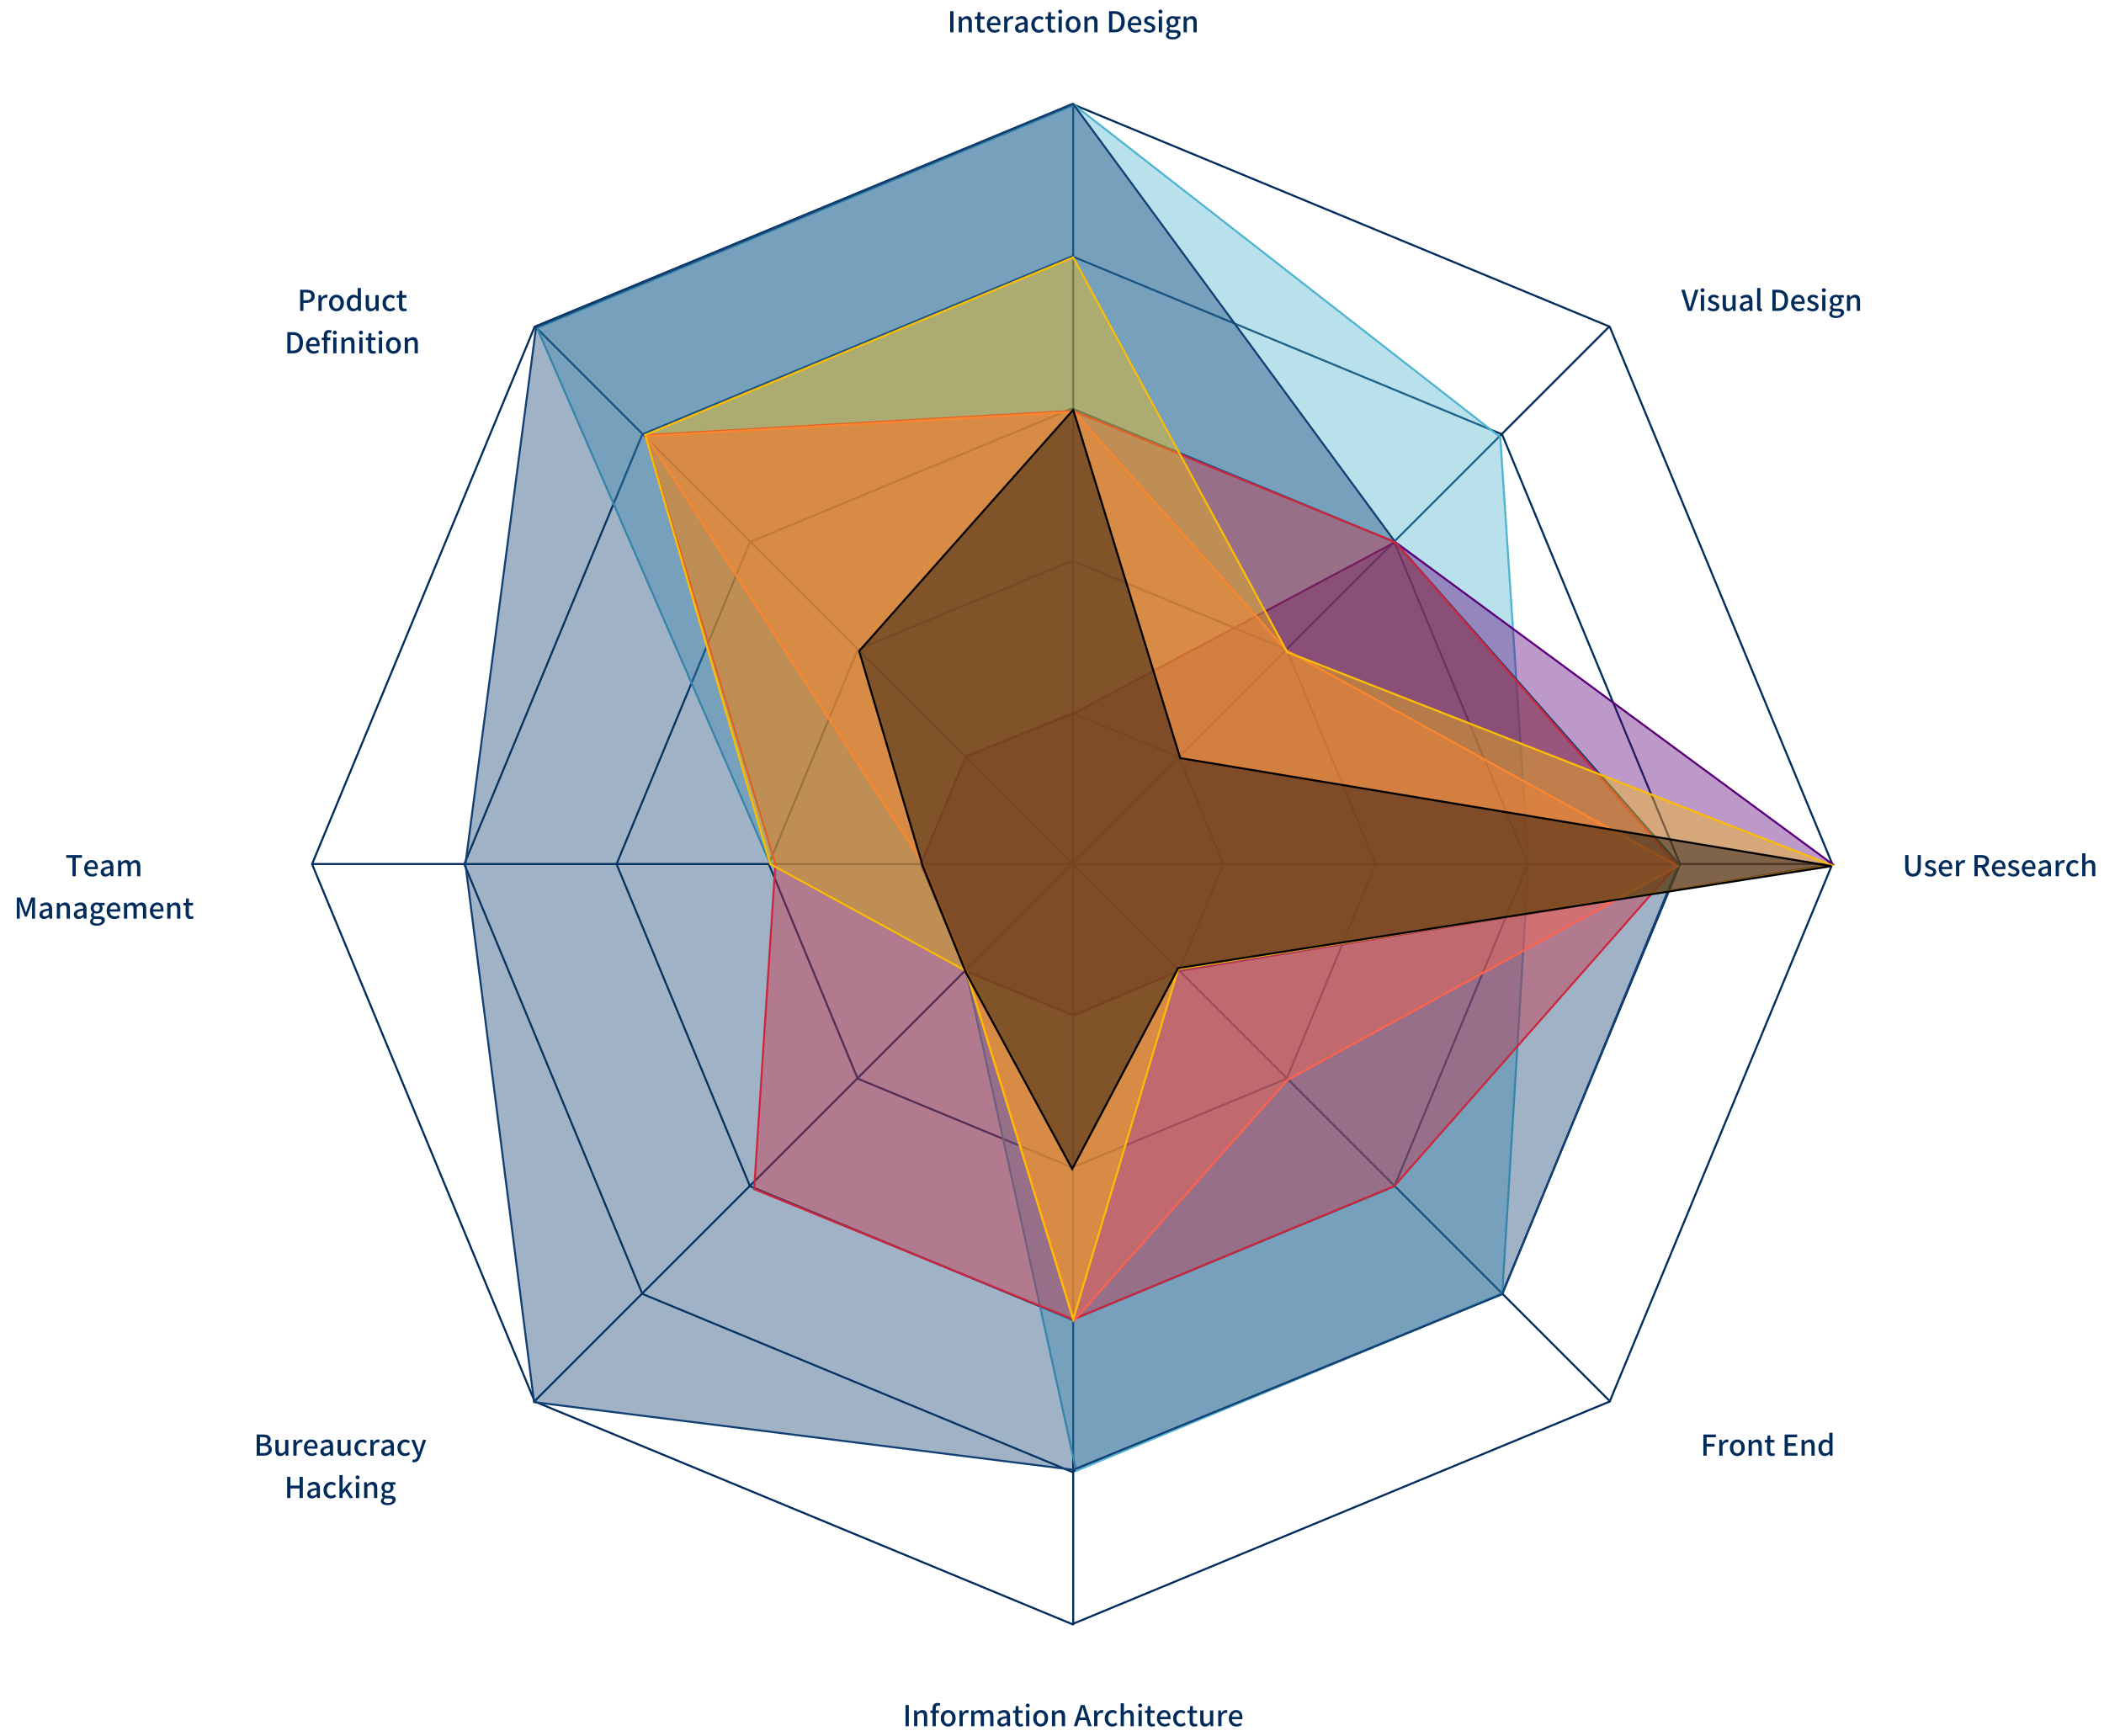 <svg width="1042" height="860" viewBox="0 0 1042 860" fill="none" xmlns="http://www.w3.org/2000/svg">
<path d="M264.803 161.803L531 51.541L797.197 161.803L907.459 428L797.197 694.197L531 804.459L264.803 694.197L154.541 428L264.803 161.803Z" stroke="#002B5B"/>
<path d="M478.066 375.066L531 353.141L583.933 375.066L605.858 428L583.933 480.933L531 502.858L478.066 480.933L456.141 428L478.066 375.066Z" stroke="#002B5B"/>
<path d="M424.751 321.751L531 277.741L637.249 321.751L681.259 428L637.249 534.249L531 578.259L424.751 534.249L380.741 428L424.751 321.751Z" stroke="#002B5B"/>
<path d="M371.435 268.435L531 202.341L690.565 268.435L756.659 428L690.565 587.565L531 653.659L371.435 587.565L305.341 428L371.435 268.435Z" stroke="#002B5B"/>
<path d="M318.12 215.12L531 126.942L743.881 215.12L832.059 428L743.881 640.881L531 729.059L318.12 640.881L229.942 428L318.12 215.12Z" stroke="#002B5B"/>
<line x1="531.5" y1="51.908" x2="531.5" y2="805" stroke="#002B5B"/>
<line x1="265.095" y1="161.843" x2="797.611" y2="694.359" stroke="#002B5B"/>
<line x1="154.453" y1="427.954" x2="907.545" y2="427.954" stroke="#002B5B"/>
<line x1="264.387" y1="694.358" x2="796.903" y2="161.842" stroke="#002B5B"/>
<path d="M470.571 16V5.52H472.203V16H470.571ZM474.818 16V8.176H476.146L476.274 9.264H476.322C476.685 8.912 477.074 8.613 477.49 8.368C477.906 8.112 478.381 7.984 478.914 7.984C479.746 7.984 480.354 8.251 480.738 8.784C481.122 9.317 481.314 10.08 481.314 11.072V16H479.698V11.28C479.698 10.597 479.591 10.112 479.378 9.824C479.175 9.525 478.839 9.376 478.37 9.376C477.997 9.376 477.666 9.467 477.378 9.648C477.101 9.829 476.786 10.096 476.434 10.448V16H474.818ZM486.301 16.192C485.427 16.192 484.813 15.941 484.461 15.44C484.109 14.928 483.933 14.267 483.933 13.456V9.472H482.797V8.256L484.013 8.176L484.205 6.016H485.549V8.176H487.597V9.472H485.549V13.472C485.549 13.931 485.64 14.283 485.821 14.528C486.003 14.773 486.296 14.896 486.701 14.896C486.84 14.896 486.984 14.88 487.133 14.848C487.293 14.805 487.432 14.757 487.549 14.704L487.837 15.904C487.624 15.979 487.384 16.043 487.117 16.096C486.851 16.16 486.579 16.192 486.301 16.192ZM492.551 16.192C491.836 16.192 491.191 16.032 490.615 15.712C490.049 15.381 489.596 14.912 489.255 14.304C488.913 13.696 488.743 12.96 488.743 12.096C488.743 11.253 488.913 10.528 489.255 9.92C489.596 9.301 490.039 8.827 490.583 8.496C491.127 8.155 491.703 7.984 492.311 7.984C492.993 7.984 493.569 8.139 494.039 8.448C494.519 8.757 494.881 9.189 495.127 9.744C495.372 10.299 495.495 10.944 495.495 11.68C495.495 11.829 495.484 11.984 495.463 12.144C495.452 12.293 495.436 12.416 495.415 12.512H490.007L489.991 11.392H494.087C494.087 10.709 493.937 10.181 493.639 9.808C493.351 9.435 492.919 9.248 492.343 9.248C492.001 9.248 491.671 9.344 491.351 9.536C491.031 9.728 490.764 10.037 490.551 10.464C490.348 10.88 490.247 11.424 490.247 12.096C490.247 12.747 490.364 13.28 490.599 13.696C490.833 14.112 491.137 14.421 491.511 14.624C491.895 14.827 492.311 14.928 492.759 14.928C493.111 14.928 493.436 14.875 493.735 14.768C494.044 14.661 494.343 14.517 494.631 14.336L495.191 15.36C494.828 15.595 494.423 15.792 493.975 15.952C493.537 16.112 493.063 16.192 492.551 16.192ZM497.318 16V8.176H498.646L498.774 9.584H498.822C499.099 9.083 499.43 8.693 499.814 8.416C500.209 8.128 500.619 7.984 501.046 7.984C501.227 7.984 501.387 8 501.526 8.032C501.665 8.053 501.793 8.091 501.91 8.144L501.622 9.552C501.483 9.509 501.355 9.477 501.238 9.456C501.131 9.435 500.998 9.424 500.838 9.424C500.518 9.424 500.182 9.552 499.83 9.808C499.478 10.053 499.179 10.491 498.934 11.12V16H497.318ZM504.971 16.192C504.523 16.192 504.123 16.101 503.771 15.92C503.429 15.728 503.157 15.467 502.955 15.136C502.763 14.795 502.667 14.395 502.667 13.936C502.667 13.093 503.04 12.443 503.787 11.984C504.533 11.525 505.723 11.205 507.355 11.024C507.355 10.725 507.307 10.443 507.211 10.176C507.125 9.909 506.971 9.696 506.747 9.536C506.533 9.376 506.235 9.296 505.851 9.296C505.435 9.296 505.035 9.376 504.651 9.536C504.277 9.696 503.925 9.883 503.595 10.096L502.987 9.008C503.253 8.837 503.552 8.677 503.883 8.528C504.213 8.368 504.565 8.24 504.939 8.144C505.323 8.037 505.723 7.984 506.139 7.984C506.779 7.984 507.307 8.117 507.723 8.384C508.149 8.651 508.464 9.029 508.667 9.52C508.869 10.011 508.971 10.603 508.971 11.296V16H507.643L507.515 15.104H507.467C507.115 15.403 506.731 15.659 506.315 15.872C505.899 16.085 505.451 16.192 504.971 16.192ZM505.467 14.912C505.808 14.912 506.128 14.832 506.427 14.672C506.725 14.512 507.035 14.283 507.355 13.984V12.048C506.576 12.144 505.957 12.272 505.499 12.432C505.051 12.592 504.725 12.789 504.523 13.024C504.331 13.259 504.235 13.52 504.235 13.808C504.235 14.192 504.352 14.475 504.587 14.656C504.821 14.827 505.115 14.912 505.467 14.912ZM514.471 16.192C513.767 16.192 513.132 16.032 512.567 15.712C512.012 15.392 511.569 14.928 511.239 14.32C510.908 13.701 510.743 12.96 510.743 12.096C510.743 11.232 510.924 10.496 511.287 9.888C511.649 9.269 512.119 8.8 512.695 8.48C513.281 8.149 513.916 7.984 514.599 7.984C515.1 7.984 515.537 8.075 515.911 8.256C516.284 8.427 516.609 8.635 516.887 8.88L516.087 9.936C515.873 9.733 515.655 9.579 515.431 9.472C515.207 9.365 514.956 9.312 514.679 9.312C514.231 9.312 513.836 9.429 513.495 9.664C513.153 9.888 512.887 10.213 512.695 10.64C512.503 11.056 512.407 11.541 512.407 12.096C512.407 12.651 512.497 13.136 512.679 13.552C512.871 13.968 513.132 14.293 513.463 14.528C513.804 14.752 514.193 14.864 514.631 14.864C514.961 14.864 515.271 14.795 515.559 14.656C515.857 14.517 516.119 14.347 516.343 14.144L517.015 15.216C516.652 15.536 516.252 15.781 515.815 15.952C515.377 16.112 514.929 16.192 514.471 16.192ZM521.254 16.192C520.38 16.192 519.766 15.941 519.414 15.44C519.062 14.928 518.886 14.267 518.886 13.456V9.472H517.75V8.256L518.966 8.176L519.158 6.016H520.502V8.176H522.55V9.472H520.502V13.472C520.502 13.931 520.593 14.283 520.774 14.528C520.956 14.773 521.249 14.896 521.654 14.896C521.793 14.896 521.937 14.88 522.086 14.848C522.246 14.805 522.385 14.757 522.502 14.704L522.79 15.904C522.577 15.979 522.337 16.043 522.07 16.096C521.804 16.16 521.532 16.192 521.254 16.192ZM524.24 16V8.176H525.856V16H524.24ZM525.056 6.704C524.778 6.704 524.544 6.613 524.352 6.432C524.16 6.24 524.064 6.005 524.064 5.728C524.064 5.451 524.16 5.221 524.352 5.04C524.544 4.859 524.778 4.768 525.056 4.768C525.344 4.768 525.578 4.859 525.76 5.04C525.952 5.221 526.048 5.451 526.048 5.728C526.048 6.005 525.952 6.24 525.76 6.432C525.578 6.613 525.344 6.704 525.056 6.704ZM531.454 16.192C530.803 16.192 530.201 16.032 529.646 15.712C529.091 15.392 528.638 14.928 528.286 14.32C527.945 13.701 527.774 12.96 527.774 12.096C527.774 11.232 527.945 10.496 528.286 9.888C528.638 9.269 529.091 8.8 529.646 8.48C530.201 8.149 530.803 7.984 531.454 7.984C532.094 7.984 532.691 8.149 533.246 8.48C533.811 8.8 534.265 9.269 534.606 9.888C534.958 10.496 535.134 11.232 535.134 12.096C535.134 12.96 534.958 13.701 534.606 14.32C534.265 14.928 533.811 15.392 533.246 15.712C532.691 16.032 532.094 16.192 531.454 16.192ZM531.454 14.864C531.87 14.864 532.227 14.752 532.526 14.528C532.835 14.293 533.07 13.968 533.23 13.552C533.39 13.136 533.47 12.651 533.47 12.096C533.47 11.541 533.39 11.056 533.23 10.64C533.07 10.213 532.835 9.888 532.526 9.664C532.227 9.429 531.87 9.312 531.454 9.312C531.038 9.312 530.681 9.429 530.382 9.664C530.083 9.888 529.849 10.213 529.678 10.64C529.518 11.056 529.438 11.541 529.438 12.096C529.438 12.651 529.518 13.136 529.678 13.552C529.849 13.968 530.083 14.293 530.382 14.528C530.681 14.752 531.038 14.864 531.454 14.864ZM537.052 16V8.176H538.38L538.508 9.264H538.556C538.919 8.912 539.308 8.613 539.724 8.368C540.14 8.112 540.615 7.984 541.148 7.984C541.98 7.984 542.588 8.251 542.972 8.784C543.356 9.317 543.548 10.08 543.548 11.072V16H541.932V11.28C541.932 10.597 541.826 10.112 541.612 9.824C541.41 9.525 541.074 9.376 540.604 9.376C540.231 9.376 539.9 9.467 539.612 9.648C539.335 9.829 539.02 10.096 538.668 10.448V16H537.052ZM549.259 16V5.52H551.979C553.045 5.52 553.952 5.717 554.699 6.112C555.456 6.507 556.032 7.093 556.427 7.872C556.821 8.64 557.019 9.589 557.019 10.72C557.019 11.851 556.821 12.811 556.427 13.6C556.032 14.389 555.467 14.987 554.731 15.392C553.995 15.797 553.104 16 552.059 16H549.259ZM550.891 14.672H551.867C552.624 14.672 553.259 14.523 553.771 14.224C554.283 13.925 554.672 13.488 554.939 12.912C555.205 12.325 555.339 11.595 555.339 10.72C555.339 9.845 555.205 9.125 554.939 8.56C554.672 7.984 554.283 7.557 553.771 7.28C553.259 6.992 552.624 6.848 551.867 6.848H550.891V14.672ZM562.316 16.192C561.602 16.192 560.956 16.032 560.38 15.712C559.815 15.381 559.362 14.912 559.02 14.304C558.679 13.696 558.508 12.96 558.508 12.096C558.508 11.253 558.679 10.528 559.02 9.92C559.362 9.301 559.804 8.827 560.348 8.496C560.892 8.155 561.468 7.984 562.076 7.984C562.759 7.984 563.335 8.139 563.804 8.448C564.284 8.757 564.647 9.189 564.892 9.744C565.138 10.299 565.26 10.944 565.26 11.68C565.26 11.829 565.25 11.984 565.228 12.144C565.218 12.293 565.202 12.416 565.18 12.512H559.772L559.756 11.392H563.852C563.852 10.709 563.703 10.181 563.404 9.808C563.116 9.435 562.684 9.248 562.108 9.248C561.767 9.248 561.436 9.344 561.116 9.536C560.796 9.728 560.53 10.037 560.316 10.464C560.114 10.88 560.012 11.424 560.012 12.096C560.012 12.747 560.13 13.28 560.364 13.696C560.599 14.112 560.903 14.421 561.276 14.624C561.66 14.827 562.076 14.928 562.524 14.928C562.876 14.928 563.202 14.875 563.5 14.768C563.81 14.661 564.108 14.517 564.396 14.336L564.956 15.36C564.594 15.595 564.188 15.792 563.74 15.952C563.303 16.112 562.828 16.192 562.316 16.192ZM569.212 16.192C568.668 16.192 568.134 16.091 567.612 15.888C567.1 15.675 566.652 15.413 566.268 15.104L567.036 14.064C567.377 14.331 567.724 14.549 568.076 14.72C568.438 14.88 568.833 14.96 569.26 14.96C569.729 14.96 570.076 14.859 570.3 14.656C570.524 14.453 570.636 14.203 570.636 13.904C570.636 13.669 570.55 13.472 570.38 13.312C570.209 13.141 569.99 12.997 569.724 12.88C569.468 12.763 569.196 12.651 568.908 12.544C568.556 12.405 568.204 12.245 567.852 12.064C567.51 11.883 567.222 11.648 566.988 11.36C566.764 11.072 566.652 10.709 566.652 10.272C566.652 9.611 566.897 9.067 567.388 8.64C567.889 8.203 568.572 7.984 569.436 7.984C569.958 7.984 570.433 8.075 570.86 8.256C571.286 8.437 571.654 8.651 571.964 8.896L571.212 9.904C570.934 9.701 570.652 9.536 570.364 9.408C570.086 9.28 569.788 9.216 569.468 9.216C569.03 9.216 568.705 9.312 568.492 9.504C568.289 9.696 568.188 9.925 568.188 10.192C568.188 10.416 568.268 10.603 568.428 10.752C568.588 10.891 568.796 11.013 569.052 11.12C569.308 11.227 569.58 11.333 569.868 11.44C570.23 11.579 570.588 11.739 570.94 11.92C571.292 12.101 571.585 12.341 571.82 12.64C572.054 12.928 572.172 13.317 572.172 13.808C572.172 14.245 572.054 14.645 571.82 15.008C571.596 15.371 571.265 15.659 570.828 15.872C570.39 16.085 569.852 16.192 569.212 16.192ZM573.896 16V8.176H575.512V16H573.896ZM574.712 6.704C574.435 6.704 574.2 6.613 574.008 6.432C573.816 6.24 573.72 6.005 573.72 5.728C573.72 5.451 573.816 5.221 574.008 5.04C574.2 4.859 574.435 4.768 574.712 4.768C575 4.768 575.235 4.859 575.416 5.04C575.608 5.221 575.704 5.451 575.704 5.728C575.704 6.005 575.608 6.24 575.416 6.432C575.235 6.613 575 6.704 574.712 6.704ZM580.662 19.52C580.033 19.52 579.473 19.44 578.982 19.28C578.492 19.131 578.108 18.901 577.83 18.592C577.553 18.293 577.414 17.915 577.414 17.456C577.414 17.125 577.516 16.811 577.718 16.512C577.921 16.224 578.198 15.968 578.55 15.744V15.68C578.358 15.541 578.193 15.371 578.054 15.168C577.916 14.955 577.846 14.693 577.846 14.384C577.846 14.064 577.937 13.781 578.118 13.536C578.3 13.28 578.497 13.077 578.71 12.928V12.864C578.454 12.661 578.22 12.379 578.006 12.016C577.793 11.653 577.686 11.243 577.686 10.784C577.686 10.197 577.825 9.696 578.102 9.28C578.39 8.864 578.758 8.544 579.206 8.32C579.665 8.096 580.166 7.984 580.71 7.984C580.924 7.984 581.126 8.005 581.318 8.048C581.521 8.08 581.697 8.123 581.846 8.176H584.614V9.392H583.11C583.26 9.552 583.382 9.76 583.478 10.016C583.585 10.261 583.638 10.533 583.638 10.832C583.638 11.397 583.505 11.883 583.238 12.288C582.982 12.683 582.63 12.987 582.182 13.2C581.745 13.413 581.254 13.52 580.71 13.52C580.529 13.52 580.342 13.499 580.15 13.456C579.969 13.413 579.788 13.355 579.606 13.28C579.478 13.387 579.372 13.504 579.286 13.632C579.212 13.76 579.174 13.92 579.174 14.112C579.174 14.347 579.27 14.533 579.462 14.672C579.654 14.811 579.996 14.88 580.486 14.88H581.926C582.854 14.88 583.553 15.035 584.022 15.344C584.502 15.643 584.742 16.123 584.742 16.784C584.742 17.285 584.572 17.744 584.23 18.16C583.9 18.576 583.43 18.907 582.822 19.152C582.214 19.397 581.494 19.52 580.662 19.52ZM580.902 18.448C581.361 18.448 581.756 18.384 582.086 18.256C582.428 18.128 582.694 17.952 582.886 17.728C583.078 17.515 583.174 17.285 583.174 17.04C583.174 16.709 583.046 16.48 582.79 16.352C582.545 16.235 582.188 16.176 581.718 16.176H580.518C580.337 16.176 580.156 16.165 579.974 16.144C579.804 16.123 579.638 16.096 579.478 16.064C579.233 16.235 579.057 16.416 578.95 16.608C578.844 16.811 578.79 17.013 578.79 17.216C578.79 17.6 578.977 17.899 579.35 18.112C579.734 18.336 580.252 18.448 580.902 18.448ZM580.71 12.48C580.988 12.48 581.238 12.416 581.462 12.288C581.686 12.149 581.862 11.952 581.99 11.696C582.129 11.44 582.198 11.136 582.198 10.784C582.198 10.432 582.129 10.133 581.99 9.888C581.862 9.643 581.686 9.456 581.462 9.328C581.238 9.189 580.988 9.12 580.71 9.12C580.294 9.12 579.942 9.264 579.654 9.552C579.366 9.84 579.222 10.251 579.222 10.784C579.222 11.136 579.286 11.44 579.414 11.696C579.553 11.952 579.734 12.149 579.958 12.288C580.182 12.416 580.433 12.48 580.71 12.48ZM586.177 16V8.176H587.505L587.633 9.264H587.681C588.044 8.912 588.433 8.613 588.849 8.368C589.265 8.112 589.74 7.984 590.273 7.984C591.105 7.984 591.713 8.251 592.097 8.784C592.481 9.317 592.673 10.08 592.673 11.072V16H591.057V11.28C591.057 10.597 590.951 10.112 590.737 9.824C590.535 9.525 590.199 9.376 589.729 9.376C589.356 9.376 589.025 9.467 588.737 9.648C588.46 9.829 588.145 10.096 587.793 10.448V16H586.177Z" fill="#002B5B"/>
<path d="M835.936 154L832.64 143.52H834.368L835.936 148.96C836.117 149.568 836.277 150.144 836.416 150.688C836.555 151.221 836.715 151.792 836.896 152.4H836.96C837.141 151.792 837.301 151.221 837.44 150.688C837.589 150.144 837.749 149.568 837.92 148.96L839.472 143.52H841.136L837.856 154H835.936ZM842.341 154V146.176H843.957V154H842.341ZM843.157 144.704C842.88 144.704 842.645 144.613 842.453 144.432C842.261 144.24 842.165 144.005 842.165 143.728C842.165 143.451 842.261 143.221 842.453 143.04C842.645 142.859 842.88 142.768 843.157 142.768C843.445 142.768 843.68 142.859 843.861 143.04C844.053 143.221 844.149 143.451 844.149 143.728C844.149 144.005 844.053 144.24 843.861 144.432C843.68 144.613 843.445 144.704 843.157 144.704ZM848.548 154.192C848.004 154.192 847.47 154.091 846.948 153.888C846.436 153.675 845.988 153.413 845.604 153.104L846.372 152.064C846.713 152.331 847.06 152.549 847.412 152.72C847.774 152.88 848.169 152.96 848.596 152.96C849.065 152.96 849.412 152.859 849.636 152.656C849.86 152.453 849.972 152.203 849.972 151.904C849.972 151.669 849.886 151.472 849.716 151.312C849.545 151.141 849.326 150.997 849.06 150.88C848.804 150.763 848.532 150.651 848.244 150.544C847.892 150.405 847.54 150.245 847.188 150.064C846.846 149.883 846.558 149.648 846.324 149.36C846.1 149.072 845.988 148.709 845.988 148.272C845.988 147.611 846.233 147.067 846.724 146.64C847.225 146.203 847.908 145.984 848.772 145.984C849.294 145.984 849.769 146.075 850.196 146.256C850.622 146.437 850.99 146.651 851.3 146.896L850.548 147.904C850.27 147.701 849.988 147.536 849.7 147.408C849.422 147.28 849.124 147.216 848.804 147.216C848.366 147.216 848.041 147.312 847.828 147.504C847.625 147.696 847.524 147.925 847.524 148.192C847.524 148.416 847.604 148.603 847.764 148.752C847.924 148.891 848.132 149.013 848.388 149.12C848.644 149.227 848.916 149.333 849.204 149.44C849.566 149.579 849.924 149.739 850.276 149.92C850.628 150.101 850.921 150.341 851.156 150.64C851.39 150.928 851.508 151.317 851.508 151.808C851.508 152.245 851.39 152.645 851.156 153.008C850.932 153.371 850.601 153.659 850.164 153.872C849.726 154.085 849.188 154.192 848.548 154.192ZM855.536 154.192C854.715 154.192 854.107 153.925 853.712 153.392C853.328 152.859 853.136 152.096 853.136 151.104V146.176H854.752V150.896C854.752 151.579 854.859 152.069 855.072 152.368C855.285 152.656 855.621 152.8 856.08 152.8C856.443 152.8 856.768 152.709 857.056 152.528C857.344 152.336 857.648 152.032 857.968 151.616V146.176H859.584V154H858.256L858.128 152.816H858.08C857.728 153.232 857.349 153.568 856.944 153.824C856.549 154.069 856.08 154.192 855.536 154.192ZM863.901 154.192C863.453 154.192 863.053 154.101 862.701 153.92C862.359 153.728 862.087 153.467 861.885 153.136C861.693 152.795 861.597 152.395 861.597 151.936C861.597 151.093 861.97 150.443 862.717 149.984C863.463 149.525 864.653 149.205 866.285 149.024C866.285 148.725 866.237 148.443 866.141 148.176C866.055 147.909 865.901 147.696 865.677 147.536C865.463 147.376 865.165 147.296 864.781 147.296C864.365 147.296 863.965 147.376 863.581 147.536C863.207 147.696 862.855 147.883 862.525 148.096L861.917 147.008C862.183 146.837 862.482 146.677 862.812 146.528C863.143 146.368 863.495 146.24 863.869 146.144C864.253 146.037 864.653 145.984 865.069 145.984C865.709 145.984 866.237 146.117 866.653 146.384C867.079 146.651 867.394 147.029 867.597 147.52C867.799 148.011 867.901 148.603 867.901 149.296V154H866.573L866.445 153.104H866.397C866.045 153.403 865.661 153.659 865.245 153.872C864.829 154.085 864.381 154.192 863.901 154.192ZM864.397 152.912C864.738 152.912 865.058 152.832 865.357 152.672C865.655 152.512 865.965 152.283 866.285 151.984V150.048C865.506 150.144 864.887 150.272 864.429 150.432C863.981 150.592 863.655 150.789 863.453 151.024C863.261 151.259 863.164 151.52 863.164 151.808C863.164 152.192 863.282 152.475 863.517 152.656C863.751 152.827 864.045 152.912 864.397 152.912ZM871.832 154.192C871.438 154.192 871.123 154.112 870.888 153.952C870.654 153.792 870.483 153.563 870.376 153.264C870.27 152.965 870.216 152.603 870.216 152.176V142.656H871.832V152.272C871.832 152.485 871.87 152.64 871.944 152.736C872.03 152.821 872.12 152.864 872.216 152.864C872.259 152.864 872.296 152.864 872.328 152.864C872.371 152.853 872.43 152.843 872.504 152.832L872.712 154.048C872.606 154.091 872.483 154.123 872.344 154.144C872.206 154.176 872.035 154.192 871.832 154.192ZM877.782 154V143.52H880.502C881.569 143.52 882.476 143.717 883.222 144.112C883.98 144.507 884.556 145.093 884.95 145.872C885.345 146.64 885.542 147.589 885.542 148.72C885.542 149.851 885.345 150.811 884.95 151.6C884.556 152.389 883.99 152.987 883.254 153.392C882.518 153.797 881.628 154 880.582 154H877.782ZM879.414 152.672H880.39C881.148 152.672 881.782 152.523 882.294 152.224C882.806 151.925 883.196 151.488 883.462 150.912C883.729 150.325 883.862 149.595 883.862 148.72C883.862 147.845 883.729 147.125 883.462 146.56C883.196 145.984 882.806 145.557 882.294 145.28C881.782 144.992 881.148 144.848 880.39 144.848H879.414V152.672ZM890.84 154.192C890.125 154.192 889.48 154.032 888.904 153.712C888.338 153.381 887.885 152.912 887.544 152.304C887.202 151.696 887.032 150.96 887.032 150.096C887.032 149.253 887.202 148.528 887.544 147.92C887.885 147.301 888.328 146.827 888.872 146.496C889.416 146.155 889.992 145.984 890.6 145.984C891.282 145.984 891.858 146.139 892.328 146.448C892.808 146.757 893.17 147.189 893.416 147.744C893.661 148.299 893.784 148.944 893.784 149.68C893.784 149.829 893.773 149.984 893.752 150.144C893.741 150.293 893.725 150.416 893.704 150.512H888.296L888.28 149.392H892.376C892.376 148.709 892.226 148.181 891.928 147.808C891.64 147.435 891.208 147.248 890.632 147.248C890.29 147.248 889.96 147.344 889.64 147.536C889.32 147.728 889.053 148.037 888.84 148.464C888.637 148.88 888.536 149.424 888.536 150.096C888.536 150.747 888.653 151.28 888.888 151.696C889.122 152.112 889.426 152.421 889.8 152.624C890.184 152.827 890.6 152.928 891.048 152.928C891.4 152.928 891.725 152.875 892.024 152.768C892.333 152.661 892.632 152.517 892.92 152.336L893.48 153.36C893.117 153.595 892.712 153.792 892.264 153.952C891.826 154.112 891.352 154.192 890.84 154.192ZM897.735 154.192C897.191 154.192 896.658 154.091 896.135 153.888C895.623 153.675 895.175 153.413 894.791 153.104L895.559 152.064C895.9 152.331 896.247 152.549 896.599 152.72C896.962 152.88 897.356 152.96 897.783 152.96C898.252 152.96 898.599 152.859 898.823 152.656C899.047 152.453 899.159 152.203 899.159 151.904C899.159 151.669 899.074 151.472 898.903 151.312C898.732 151.141 898.514 150.997 898.247 150.88C897.991 150.763 897.719 150.651 897.431 150.544C897.079 150.405 896.727 150.245 896.375 150.064C896.034 149.883 895.746 149.648 895.511 149.36C895.287 149.072 895.175 148.709 895.175 148.272C895.175 147.611 895.42 147.067 895.911 146.64C896.412 146.203 897.095 145.984 897.959 145.984C898.482 145.984 898.956 146.075 899.383 146.256C899.81 146.437 900.178 146.651 900.487 146.896L899.735 147.904C899.458 147.701 899.175 147.536 898.887 147.408C898.61 147.28 898.311 147.216 897.991 147.216C897.554 147.216 897.228 147.312 897.015 147.504C896.812 147.696 896.711 147.925 896.711 148.192C896.711 148.416 896.791 148.603 896.951 148.752C897.111 148.891 897.319 149.013 897.575 149.12C897.831 149.227 898.103 149.333 898.391 149.44C898.754 149.579 899.111 149.739 899.463 149.92C899.815 150.101 900.108 150.341 900.343 150.64C900.578 150.928 900.695 151.317 900.695 151.808C900.695 152.245 900.578 152.645 900.343 153.008C900.119 153.371 899.788 153.659 899.351 153.872C898.914 154.085 898.375 154.192 897.735 154.192ZM902.42 154V146.176H904.036V154H902.42ZM903.236 144.704C902.958 144.704 902.724 144.613 902.532 144.432C902.34 144.24 902.243 144.005 902.243 143.728C902.243 143.451 902.34 143.221 902.532 143.04C902.724 142.859 902.958 142.768 903.236 142.768C903.524 142.768 903.758 142.859 903.94 143.04C904.132 143.221 904.228 143.451 904.228 143.728C904.228 144.005 904.132 144.24 903.94 144.432C903.758 144.613 903.524 144.704 903.236 144.704ZM909.186 157.52C908.556 157.52 907.996 157.44 907.506 157.28C907.015 157.131 906.631 156.901 906.354 156.592C906.076 156.293 905.938 155.915 905.938 155.456C905.938 155.125 906.039 154.811 906.242 154.512C906.444 154.224 906.722 153.968 907.074 153.744V153.68C906.882 153.541 906.716 153.371 906.578 153.168C906.439 152.955 906.37 152.693 906.37 152.384C906.37 152.064 906.46 151.781 906.642 151.536C906.823 151.28 907.02 151.077 907.234 150.928V150.864C906.978 150.661 906.743 150.379 906.53 150.016C906.316 149.653 906.21 149.243 906.21 148.784C906.21 148.197 906.348 147.696 906.626 147.28C906.914 146.864 907.282 146.544 907.73 146.32C908.188 146.096 908.69 145.984 909.234 145.984C909.447 145.984 909.65 146.005 909.842 146.048C910.044 146.08 910.22 146.123 910.37 146.176H913.138V147.392H911.634C911.783 147.552 911.906 147.76 912.002 148.016C912.108 148.261 912.162 148.533 912.162 148.832C912.162 149.397 912.028 149.883 911.762 150.288C911.506 150.683 911.154 150.987 910.706 151.2C910.268 151.413 909.778 151.52 909.234 151.52C909.052 151.52 908.866 151.499 908.674 151.456C908.492 151.413 908.311 151.355 908.13 151.28C908.002 151.387 907.895 151.504 907.81 151.632C907.735 151.76 907.698 151.92 907.698 152.112C907.698 152.347 907.794 152.533 907.986 152.672C908.178 152.811 908.519 152.88 909.01 152.88H910.45C911.378 152.88 912.076 153.035 912.546 153.344C913.026 153.643 913.266 154.123 913.266 154.784C913.266 155.285 913.095 155.744 912.754 156.16C912.423 156.576 911.954 156.907 911.346 157.152C910.738 157.397 910.018 157.52 909.186 157.52ZM909.426 156.448C909.884 156.448 910.279 156.384 910.61 156.256C910.951 156.128 911.218 155.952 911.41 155.728C911.602 155.515 911.698 155.285 911.698 155.04C911.698 154.709 911.57 154.48 911.314 154.352C911.068 154.235 910.711 154.176 910.242 154.176H909.042C908.86 154.176 908.679 154.165 908.498 154.144C908.327 154.123 908.162 154.096 908.002 154.064C907.756 154.235 907.58 154.416 907.474 154.608C907.367 154.811 907.314 155.013 907.314 155.216C907.314 155.6 907.5 155.899 907.874 156.112C908.258 156.336 908.775 156.448 909.426 156.448ZM909.234 150.48C909.511 150.48 909.762 150.416 909.986 150.288C910.21 150.149 910.386 149.952 910.514 149.696C910.652 149.44 910.722 149.136 910.722 148.784C910.722 148.432 910.652 148.133 910.514 147.888C910.386 147.643 910.21 147.456 909.986 147.328C909.762 147.189 909.511 147.12 909.234 147.12C908.818 147.12 908.466 147.264 908.178 147.552C907.89 147.84 907.746 148.251 907.746 148.784C907.746 149.136 907.81 149.44 907.938 149.696C908.076 149.952 908.258 150.149 908.482 150.288C908.706 150.416 908.956 150.48 909.234 150.48ZM914.701 154V146.176H916.029L916.157 147.264H916.205C916.567 146.912 916.957 146.613 917.373 146.368C917.789 146.112 918.263 145.984 918.797 145.984C919.629 145.984 920.237 146.251 920.621 146.784C921.005 147.317 921.197 148.08 921.197 149.072V154H919.581V149.28C919.581 148.597 919.474 148.112 919.261 147.824C919.058 147.525 918.722 147.376 918.253 147.376C917.879 147.376 917.549 147.467 917.261 147.648C916.983 147.829 916.669 148.096 916.317 148.448V154H914.701Z" fill="#002B5B"/>
<path d="M947.419 434.192C946.843 434.192 946.315 434.107 945.835 433.936C945.366 433.765 944.955 433.499 944.603 433.136C944.262 432.773 943.995 432.293 943.803 431.696C943.622 431.099 943.531 430.373 943.531 429.52V423.52H945.163V429.616C945.163 430.416 945.259 431.045 945.451 431.504C945.643 431.963 945.91 432.288 946.251 432.48C946.592 432.672 946.982 432.768 947.419 432.768C947.856 432.768 948.251 432.672 948.603 432.48C948.955 432.288 949.227 431.963 949.419 431.504C949.622 431.045 949.723 430.416 949.723 429.616V423.52H951.291V429.52C951.291 430.373 951.195 431.099 951.003 431.696C950.822 432.293 950.56 432.773 950.219 433.136C949.878 433.499 949.467 433.765 948.987 433.936C948.518 434.107 947.995 434.192 947.419 434.192ZM955.985 434.192C955.441 434.192 954.908 434.091 954.385 433.888C953.873 433.675 953.425 433.413 953.041 433.104L953.809 432.064C954.15 432.331 954.497 432.549 954.849 432.72C955.212 432.88 955.606 432.96 956.033 432.96C956.502 432.96 956.849 432.859 957.073 432.656C957.297 432.453 957.409 432.203 957.409 431.904C957.409 431.669 957.324 431.472 957.153 431.312C956.982 431.141 956.764 430.997 956.497 430.88C956.241 430.763 955.969 430.651 955.681 430.544C955.329 430.405 954.977 430.245 954.625 430.064C954.284 429.883 953.996 429.648 953.761 429.36C953.537 429.072 953.425 428.709 953.425 428.272C953.425 427.611 953.67 427.067 954.161 426.64C954.662 426.203 955.345 425.984 956.209 425.984C956.732 425.984 957.206 426.075 957.633 426.256C958.06 426.437 958.428 426.651 958.737 426.896L957.985 427.904C957.708 427.701 957.425 427.536 957.137 427.408C956.86 427.28 956.561 427.216 956.241 427.216C955.804 427.216 955.478 427.312 955.265 427.504C955.062 427.696 954.961 427.925 954.961 428.192C954.961 428.416 955.041 428.603 955.201 428.752C955.361 428.891 955.569 429.013 955.825 429.12C956.081 429.227 956.353 429.333 956.641 429.44C957.004 429.579 957.361 429.739 957.713 429.92C958.065 430.101 958.358 430.341 958.593 430.64C958.828 430.928 958.945 431.317 958.945 431.808C958.945 432.245 958.828 432.645 958.593 433.008C958.369 433.371 958.038 433.659 957.601 433.872C957.164 434.085 956.625 434.192 955.985 434.192ZM963.934 434.192C963.219 434.192 962.574 434.032 961.998 433.712C961.432 433.381 960.979 432.912 960.638 432.304C960.296 431.696 960.126 430.96 960.126 430.096C960.126 429.253 960.296 428.528 960.638 427.92C960.979 427.301 961.422 426.827 961.966 426.496C962.51 426.155 963.086 425.984 963.694 425.984C964.376 425.984 964.952 426.139 965.422 426.448C965.902 426.757 966.264 427.189 966.51 427.744C966.755 428.299 966.878 428.944 966.878 429.68C966.878 429.829 966.867 429.984 966.846 430.144C966.835 430.293 966.819 430.416 966.798 430.512H961.39L961.374 429.392H965.47C965.47 428.709 965.32 428.181 965.022 427.808C964.734 427.435 964.302 427.248 963.726 427.248C963.384 427.248 963.054 427.344 962.734 427.536C962.414 427.728 962.147 428.037 961.934 428.464C961.731 428.88 961.63 429.424 961.63 430.096C961.63 430.747 961.747 431.28 961.982 431.696C962.216 432.112 962.52 432.421 962.894 432.624C963.278 432.827 963.694 432.928 964.141 432.928C964.494 432.928 964.819 432.875 965.118 432.768C965.427 432.661 965.726 432.517 966.014 432.336L966.574 433.36C966.211 433.595 965.806 433.792 965.358 433.952C964.92 434.112 964.446 434.192 963.934 434.192ZM968.701 434V426.176H970.029L970.157 427.584H970.205C970.482 427.083 970.813 426.693 971.197 426.416C971.591 426.128 972.002 425.984 972.429 425.984C972.61 425.984 972.77 426 972.909 426.032C973.047 426.053 973.175 426.091 973.293 426.144L973.005 427.552C972.866 427.509 972.738 427.477 972.621 427.456C972.514 427.435 972.381 427.424 972.221 427.424C971.901 427.424 971.565 427.552 971.213 427.808C970.861 428.053 970.562 428.491 970.317 429.12V434H968.701ZM977.845 434V423.52H981.269C981.983 423.52 982.623 423.616 983.189 423.808C983.765 423.989 984.218 424.304 984.549 424.752C984.879 425.2 985.045 425.803 985.045 426.56C985.045 427.285 984.879 427.883 984.549 428.352C984.218 428.821 983.765 429.173 983.189 429.408C982.623 429.643 981.983 429.76 981.269 429.76H979.477V434H977.845ZM983.573 434L980.949 429.312L982.165 428.4L985.413 434H983.573ZM979.477 428.448H981.077C981.845 428.448 982.426 428.293 982.821 427.984C983.226 427.664 983.429 427.189 983.429 426.56C983.429 425.92 983.226 425.472 982.821 425.216C982.426 424.96 981.845 424.832 981.077 424.832H979.477V428.448ZM990.277 434.192C989.563 434.192 988.917 434.032 988.341 433.712C987.776 433.381 987.323 432.912 986.981 432.304C986.64 431.696 986.469 430.96 986.469 430.096C986.469 429.253 986.64 428.528 986.981 427.92C987.323 427.301 987.765 426.827 988.309 426.496C988.853 426.155 989.429 425.984 990.037 425.984C990.72 425.984 991.296 426.139 991.765 426.448C992.245 426.757 992.608 427.189 992.853 427.744C993.099 428.299 993.221 428.944 993.221 429.68C993.221 429.829 993.211 429.984 993.189 430.144C993.179 430.293 993.163 430.416 993.141 430.512H987.733L987.717 429.392H991.813C991.813 428.709 991.664 428.181 991.365 427.808C991.077 427.435 990.645 427.248 990.069 427.248C989.728 427.248 989.397 427.344 989.077 427.536C988.757 427.728 988.491 428.037 988.277 428.464C988.075 428.88 987.973 429.424 987.973 430.096C987.973 430.747 988.091 431.28 988.325 431.696C988.56 432.112 988.864 432.421 989.237 432.624C989.621 432.827 990.037 432.928 990.485 432.928C990.837 432.928 991.163 432.875 991.461 432.768C991.771 432.661 992.069 432.517 992.357 432.336L992.917 433.36C992.555 433.595 992.149 433.792 991.701 433.952C991.264 434.112 990.789 434.192 990.277 434.192ZM997.173 434.192C996.629 434.192 996.095 434.091 995.573 433.888C995.061 433.675 994.613 433.413 994.229 433.104L994.997 432.064C995.338 432.331 995.685 432.549 996.037 432.72C996.399 432.88 996.794 432.96 997.221 432.96C997.69 432.96 998.037 432.859 998.261 432.656C998.485 432.453 998.597 432.203 998.597 431.904C998.597 431.669 998.511 431.472 998.341 431.312C998.17 431.141 997.951 430.997 997.685 430.88C997.429 430.763 997.157 430.651 996.869 430.544C996.517 430.405 996.165 430.245 995.812 430.064C995.471 429.883 995.183 429.648 994.949 429.36C994.725 429.072 994.613 428.709 994.613 428.272C994.613 427.611 994.858 427.067 995.349 426.64C995.85 426.203 996.533 425.984 997.397 425.984C997.919 425.984 998.394 426.075 998.821 426.256C999.247 426.437 999.615 426.651 999.925 426.896L999.173 427.904C998.895 427.701 998.613 427.536 998.325 427.408C998.047 427.28 997.749 427.216 997.429 427.216C996.991 427.216 996.666 427.312 996.453 427.504C996.25 427.696 996.149 427.925 996.149 428.192C996.149 428.416 996.229 428.603 996.389 428.752C996.549 428.891 996.757 429.013 997.013 429.12C997.269 429.227 997.541 429.333 997.829 429.44C998.191 429.579 998.549 429.739 998.901 429.92C999.253 430.101 999.546 430.341 999.781 430.64C1000.02 430.928 1000.13 431.317 1000.13 431.808C1000.13 432.245 1000.02 432.645 999.781 433.008C999.557 433.371 999.226 433.659 998.789 433.872C998.351 434.085 997.813 434.192 997.173 434.192ZM1005.12 434.192C1004.41 434.192 1003.76 434.032 1003.19 433.712C1002.62 433.381 1002.17 432.912 1001.83 432.304C1001.48 431.696 1001.31 430.96 1001.31 430.096C1001.31 429.253 1001.48 428.528 1001.83 427.92C1002.17 427.301 1002.61 426.827 1003.15 426.496C1003.7 426.155 1004.27 425.984 1004.88 425.984C1005.56 425.984 1006.14 426.139 1006.61 426.448C1007.09 426.757 1007.45 427.189 1007.7 427.744C1007.94 428.299 1008.07 428.944 1008.07 429.68C1008.07 429.829 1008.05 429.984 1008.03 430.144C1008.02 430.293 1008.01 430.416 1007.99 430.512H1002.58L1002.56 429.392H1006.66C1006.66 428.709 1006.51 428.181 1006.21 427.808C1005.92 427.435 1005.49 427.248 1004.91 427.248C1004.57 427.248 1004.24 427.344 1003.92 427.536C1003.6 427.728 1003.33 428.037 1003.12 428.464C1002.92 428.88 1002.82 429.424 1002.82 430.096C1002.82 430.747 1002.93 431.28 1003.17 431.696C1003.4 432.112 1003.71 432.421 1004.08 432.624C1004.47 432.827 1004.88 432.928 1005.33 432.928C1005.68 432.928 1006.01 432.875 1006.31 432.768C1006.61 432.661 1006.91 432.517 1007.2 432.336L1007.76 433.36C1007.4 433.595 1006.99 433.792 1006.55 433.952C1006.11 434.112 1005.63 434.192 1005.12 434.192ZM1011.74 434.192C1011.3 434.192 1010.9 434.101 1010.54 433.92C1010.2 433.728 1009.93 433.467 1009.73 433.136C1009.54 432.795 1009.44 432.395 1009.44 431.936C1009.44 431.093 1009.81 430.443 1010.56 429.984C1011.31 429.525 1012.5 429.205 1014.13 429.024C1014.13 428.725 1014.08 428.443 1013.98 428.176C1013.9 427.909 1013.74 427.696 1013.52 427.536C1013.31 427.376 1013.01 427.296 1012.62 427.296C1012.21 427.296 1011.81 427.376 1011.42 427.536C1011.05 427.696 1010.7 427.883 1010.37 428.096L1009.76 427.008C1010.03 426.837 1010.33 426.677 1010.66 426.528C1010.99 426.368 1011.34 426.24 1011.71 426.144C1012.1 426.037 1012.5 425.984 1012.91 425.984C1013.55 425.984 1014.08 426.117 1014.5 426.384C1014.92 426.651 1015.24 427.029 1015.44 427.52C1015.64 428.011 1015.74 428.603 1015.74 429.296V434H1014.42L1014.29 433.104H1014.24C1013.89 433.403 1013.5 433.659 1013.09 433.872C1012.67 434.085 1012.22 434.192 1011.74 434.192ZM1012.24 432.912C1012.58 432.912 1012.9 432.832 1013.2 432.672C1013.5 432.512 1013.81 432.283 1014.13 431.984V430.048C1013.35 430.144 1012.73 430.272 1012.27 430.432C1011.82 430.592 1011.5 430.789 1011.3 431.024C1011.1 431.259 1011.01 431.52 1011.01 431.808C1011.01 432.192 1011.13 432.475 1011.36 432.656C1011.59 432.827 1011.89 432.912 1012.24 432.912ZM1018.06 434V426.176H1019.39L1019.52 427.584H1019.56C1019.84 427.083 1020.17 426.693 1020.56 426.416C1020.95 426.128 1021.36 425.984 1021.79 425.984C1021.97 425.984 1022.13 426 1022.27 426.032C1022.41 426.053 1022.53 426.091 1022.65 426.144L1022.36 427.552C1022.23 427.509 1022.1 427.477 1021.98 427.456C1021.87 427.435 1021.74 427.424 1021.58 427.424C1021.26 427.424 1020.92 427.552 1020.57 427.808C1020.22 428.053 1019.92 428.491 1019.68 429.12V434H1018.06ZM1027.04 434.192C1026.34 434.192 1025.7 434.032 1025.14 433.712C1024.58 433.392 1024.14 432.928 1023.81 432.32C1023.48 431.701 1023.31 430.96 1023.31 430.096C1023.31 429.232 1023.49 428.496 1023.86 427.888C1024.22 427.269 1024.69 426.8 1025.27 426.48C1025.85 426.149 1026.49 425.984 1027.17 425.984C1027.67 425.984 1028.11 426.075 1028.48 426.256C1028.85 426.427 1029.18 426.635 1029.46 426.88L1028.66 427.936C1028.44 427.733 1028.23 427.579 1028 427.472C1027.78 427.365 1027.53 427.312 1027.25 427.312C1026.8 427.312 1026.41 427.429 1026.07 427.664C1025.72 427.888 1025.46 428.213 1025.27 428.64C1025.07 429.056 1024.98 429.541 1024.98 430.096C1024.98 430.651 1025.07 431.136 1025.25 431.552C1025.44 431.968 1025.7 432.293 1026.03 432.528C1026.37 432.752 1026.76 432.864 1027.2 432.864C1027.53 432.864 1027.84 432.795 1028.13 432.656C1028.43 432.517 1028.69 432.347 1028.91 432.144L1029.59 433.216C1029.22 433.536 1028.82 433.781 1028.39 433.952C1027.95 434.112 1027.5 434.192 1027.04 434.192ZM1031.2 434V422.656H1032.82V425.664L1032.75 427.216C1033.09 426.885 1033.47 426.597 1033.87 426.352C1034.29 426.107 1034.76 425.984 1035.3 425.984C1036.13 425.984 1036.74 426.251 1037.12 426.784C1037.5 427.317 1037.7 428.08 1037.7 429.072V434H1036.08V429.28C1036.08 428.597 1035.97 428.112 1035.76 427.824C1035.56 427.525 1035.22 427.376 1034.75 427.376C1034.38 427.376 1034.05 427.467 1033.76 427.648C1033.48 427.829 1033.17 428.096 1032.82 428.448V434H1031.2Z" fill="#002B5B"/>
<path d="M843.579 721V710.52H849.787V711.896H845.211V715.112H849.099V716.488H845.211V721H843.579ZM851.482 721V713.176H852.81L852.938 714.584H852.986C853.263 714.083 853.594 713.693 853.978 713.416C854.373 713.128 854.783 712.984 855.21 712.984C855.391 712.984 855.551 713 855.69 713.032C855.829 713.053 855.957 713.091 856.074 713.144L855.786 714.552C855.647 714.509 855.519 714.477 855.402 714.456C855.295 714.435 855.162 714.424 855.002 714.424C854.682 714.424 854.346 714.552 853.994 714.808C853.642 715.053 853.343 715.491 853.098 716.12V721H851.482ZM860.415 721.192C859.764 721.192 859.162 721.032 858.607 720.712C858.052 720.392 857.599 719.928 857.247 719.32C856.906 718.701 856.735 717.96 856.735 717.096C856.735 716.232 856.906 715.496 857.247 714.888C857.599 714.269 858.052 713.8 858.607 713.48C859.162 713.149 859.764 712.984 860.415 712.984C861.055 712.984 861.652 713.149 862.207 713.48C862.772 713.8 863.226 714.269 863.567 714.888C863.919 715.496 864.095 716.232 864.095 717.096C864.095 717.96 863.919 718.701 863.567 719.32C863.226 719.928 862.772 720.392 862.207 720.712C861.652 721.032 861.055 721.192 860.415 721.192ZM860.415 719.864C860.831 719.864 861.188 719.752 861.487 719.528C861.796 719.293 862.031 718.968 862.191 718.552C862.351 718.136 862.431 717.651 862.431 717.096C862.431 716.541 862.351 716.056 862.191 715.64C862.031 715.213 861.796 714.888 861.487 714.664C861.188 714.429 860.831 714.312 860.415 714.312C859.999 714.312 859.642 714.429 859.343 714.664C859.044 714.888 858.81 715.213 858.639 715.64C858.479 716.056 858.399 716.541 858.399 717.096C858.399 717.651 858.479 718.136 858.639 718.552C858.81 718.968 859.044 719.293 859.343 719.528C859.642 719.752 859.999 719.864 860.415 719.864ZM866.013 721V713.176H867.341L867.469 714.264H867.517C867.88 713.912 868.269 713.613 868.685 713.368C869.101 713.112 869.576 712.984 870.109 712.984C870.941 712.984 871.549 713.251 871.933 713.784C872.317 714.317 872.509 715.08 872.509 716.072V721H870.893V716.28C870.893 715.597 870.787 715.112 870.573 714.824C870.371 714.525 870.035 714.376 869.565 714.376C869.192 714.376 868.861 714.467 868.573 714.648C868.296 714.829 867.981 715.096 867.629 715.448V721H866.013ZM877.497 721.192C876.622 721.192 876.009 720.941 875.657 720.44C875.305 719.928 875.129 719.267 875.129 718.456V714.472H873.993V713.256L875.209 713.176L875.401 711.016H876.745V713.176H878.793V714.472H876.745V718.472C876.745 718.931 876.835 719.283 877.017 719.528C877.198 719.773 877.491 719.896 877.897 719.896C878.035 719.896 878.179 719.88 878.329 719.848C878.489 719.805 878.627 719.757 878.745 719.704L879.033 720.904C878.819 720.979 878.579 721.043 878.313 721.096C878.046 721.16 877.774 721.192 877.497 721.192ZM883.829 721V710.52H890.021V711.896H885.461V714.84H889.317V716.216H885.461V719.624H890.181V721H883.829ZM892.216 721V713.176H893.544L893.672 714.264H893.72C894.083 713.912 894.472 713.613 894.888 713.368C895.304 713.112 895.779 712.984 896.312 712.984C897.144 712.984 897.752 713.251 898.136 713.784C898.52 714.317 898.712 715.08 898.712 716.072V721H897.096V716.28C897.096 715.597 896.99 715.112 896.776 714.824C896.574 714.525 896.238 714.376 895.768 714.376C895.395 714.376 895.064 714.467 894.776 714.648C894.499 714.829 894.184 715.096 893.832 715.448V721H892.216ZM903.78 721.192C902.809 721.192 902.03 720.835 901.444 720.12C900.857 719.395 900.564 718.387 900.564 717.096C900.564 716.253 900.718 715.528 901.028 714.92C901.348 714.301 901.764 713.827 902.276 713.496C902.788 713.155 903.332 712.984 903.908 712.984C904.366 712.984 904.756 713.064 905.076 713.224C905.396 713.373 905.71 713.587 906.02 713.864L905.956 712.568V709.656H907.572V721H906.244L906.116 720.12H906.068C905.78 720.408 905.438 720.659 905.044 720.872C904.649 721.085 904.228 721.192 903.78 721.192ZM904.164 719.848C904.494 719.848 904.804 719.773 905.092 719.624C905.39 719.464 905.678 719.219 905.956 718.888V715.048C905.668 714.781 905.38 714.595 905.092 714.488C904.814 714.381 904.526 714.328 904.228 714.328C903.854 714.328 903.518 714.44 903.22 714.664C902.921 714.877 902.681 715.192 902.5 715.608C902.318 716.024 902.228 716.515 902.228 717.08C902.228 717.965 902.393 718.648 902.724 719.128C903.065 719.608 903.545 719.848 904.164 719.848Z" fill="#002B5B"/>
<path d="M448.462 855V844.52H450.094V855H448.462ZM452.709 855V847.176H454.037L454.165 848.264H454.213C454.575 847.912 454.965 847.613 455.381 847.368C455.797 847.112 456.271 846.984 456.805 846.984C457.637 846.984 458.245 847.251 458.629 847.784C459.013 848.317 459.205 849.08 459.205 850.072V855H457.589V850.28C457.589 849.597 457.482 849.112 457.269 848.824C457.066 848.525 456.73 848.376 456.261 848.376C455.887 848.376 455.557 848.467 455.269 848.648C454.991 848.829 454.677 849.096 454.325 849.448V855H452.709ZM461.84 855V846.184C461.84 845.64 461.925 845.165 462.096 844.76C462.267 844.355 462.533 844.04 462.896 843.816C463.259 843.581 463.728 843.464 464.304 843.464C464.571 843.464 464.821 843.491 465.056 843.544C465.301 843.597 465.509 843.661 465.68 843.736L465.36 844.952C465.211 844.877 465.061 844.829 464.912 844.808C464.773 844.776 464.635 844.76 464.496 844.76C464.155 844.76 463.893 844.877 463.712 845.112C463.541 845.336 463.456 845.688 463.456 846.168V855H461.84ZM460.784 848.472V847.256L461.92 847.176H465.04V848.472H460.784ZM469.595 855.192C468.944 855.192 468.341 855.032 467.787 854.712C467.232 854.392 466.779 853.928 466.427 853.32C466.085 852.701 465.915 851.96 465.915 851.096C465.915 850.232 466.085 849.496 466.427 848.888C466.779 848.269 467.232 847.8 467.787 847.48C468.341 847.149 468.944 846.984 469.595 846.984C470.235 846.984 470.832 847.149 471.387 847.48C471.952 847.8 472.405 848.269 472.747 848.888C473.099 849.496 473.275 850.232 473.275 851.096C473.275 851.96 473.099 852.701 472.747 853.32C472.405 853.928 471.952 854.392 471.387 854.712C470.832 855.032 470.235 855.192 469.595 855.192ZM469.595 853.864C470.011 853.864 470.368 853.752 470.667 853.528C470.976 853.293 471.211 852.968 471.371 852.552C471.531 852.136 471.611 851.651 471.611 851.096C471.611 850.541 471.531 850.056 471.371 849.64C471.211 849.213 470.976 848.888 470.667 848.664C470.368 848.429 470.011 848.312 469.595 848.312C469.179 848.312 468.821 848.429 468.523 848.664C468.224 848.888 467.989 849.213 467.819 849.64C467.659 850.056 467.579 850.541 467.579 851.096C467.579 851.651 467.659 852.136 467.819 852.552C467.989 852.968 468.224 853.293 468.523 853.528C468.821 853.752 469.179 853.864 469.595 853.864ZM475.193 855V847.176H476.521L476.649 848.584H476.697C476.974 848.083 477.305 847.693 477.689 847.416C478.084 847.128 478.494 846.984 478.921 846.984C479.102 846.984 479.262 847 479.401 847.032C479.54 847.053 479.668 847.091 479.785 847.144L479.497 848.552C479.358 848.509 479.23 848.477 479.113 848.456C479.006 848.435 478.873 848.424 478.713 848.424C478.393 848.424 478.057 848.552 477.705 848.808C477.353 849.053 477.054 849.491 476.809 850.12V855H475.193ZM480.99 855V847.176H482.318L482.446 848.28H482.494C482.824 847.917 483.187 847.613 483.582 847.368C483.987 847.112 484.43 846.984 484.91 846.984C485.496 846.984 485.96 847.112 486.302 847.368C486.643 847.624 486.899 847.976 487.07 848.424C487.454 848.008 487.848 847.667 488.254 847.4C488.67 847.123 489.123 846.984 489.614 846.984C490.435 846.984 491.038 847.251 491.422 847.784C491.816 848.317 492.014 849.08 492.014 850.072V855H490.398V850.28C490.398 849.597 490.291 849.112 490.078 848.824C489.875 848.525 489.544 848.376 489.086 848.376C488.808 848.376 488.526 848.467 488.238 848.648C487.95 848.819 487.64 849.085 487.31 849.448V855H485.694V850.28C485.694 849.597 485.587 849.112 485.374 848.824C485.171 848.525 484.84 848.376 484.382 848.376C483.848 848.376 483.256 848.733 482.606 849.448V855H480.99ZM496.236 855.192C495.788 855.192 495.388 855.101 495.036 854.92C494.695 854.728 494.423 854.467 494.22 854.136C494.028 853.795 493.932 853.395 493.932 852.936C493.932 852.093 494.306 851.443 495.052 850.984C495.799 850.525 496.988 850.205 498.62 850.024C498.62 849.725 498.572 849.443 498.476 849.176C498.391 848.909 498.236 848.696 498.012 848.536C497.799 848.376 497.5 848.296 497.116 848.296C496.7 848.296 496.3 848.376 495.916 848.536C495.543 848.696 495.191 848.883 494.86 849.096L494.252 848.008C494.519 847.837 494.818 847.677 495.148 847.528C495.479 847.368 495.831 847.24 496.204 847.144C496.588 847.037 496.988 846.984 497.404 846.984C498.044 846.984 498.572 847.117 498.988 847.384C499.415 847.651 499.73 848.029 499.932 848.52C500.135 849.011 500.236 849.603 500.236 850.296V855H498.908L498.78 854.104H498.732C498.38 854.403 497.996 854.659 497.58 854.872C497.164 855.085 496.716 855.192 496.236 855.192ZM496.732 853.912C497.074 853.912 497.394 853.832 497.692 853.672C497.991 853.512 498.3 853.283 498.62 852.984V851.048C497.842 851.144 497.223 851.272 496.764 851.432C496.316 851.592 495.991 851.789 495.788 852.024C495.596 852.259 495.5 852.52 495.5 852.808C495.5 853.192 495.618 853.475 495.852 853.656C496.087 853.827 496.38 853.912 496.732 853.912ZM505.176 855.192C504.302 855.192 503.688 854.941 503.336 854.44C502.984 853.928 502.808 853.267 502.808 852.456V848.472H501.672V847.256L502.888 847.176L503.08 845.016H504.424V847.176H506.472V848.472H504.424V852.472C504.424 852.931 504.515 853.283 504.696 853.528C504.878 853.773 505.171 853.896 505.576 853.896C505.715 853.896 505.859 853.88 506.008 853.848C506.168 853.805 506.307 853.757 506.424 853.704L506.712 854.904C506.499 854.979 506.259 855.043 505.992 855.096C505.726 855.16 505.454 855.192 505.176 855.192ZM508.162 855V847.176H509.778V855H508.162ZM508.978 845.704C508.7 845.704 508.466 845.613 508.274 845.432C508.082 845.24 507.986 845.005 507.986 844.728C507.986 844.451 508.082 844.221 508.274 844.04C508.466 843.859 508.7 843.768 508.978 843.768C509.266 843.768 509.5 843.859 509.682 844.04C509.874 844.221 509.97 844.451 509.97 844.728C509.97 845.005 509.874 845.24 509.682 845.432C509.5 845.613 509.266 845.704 508.978 845.704ZM515.376 855.192C514.725 855.192 514.122 855.032 513.568 854.712C513.013 854.392 512.56 853.928 512.208 853.32C511.866 852.701 511.696 851.96 511.696 851.096C511.696 850.232 511.866 849.496 512.208 848.888C512.56 848.269 513.013 847.8 513.568 847.48C514.122 847.149 514.725 846.984 515.376 846.984C516.016 846.984 516.613 847.149 517.168 847.48C517.733 847.8 518.186 848.269 518.528 848.888C518.88 849.496 519.056 850.232 519.056 851.096C519.056 851.96 518.88 852.701 518.528 853.32C518.186 853.928 517.733 854.392 517.168 854.712C516.613 855.032 516.016 855.192 515.376 855.192ZM515.376 853.864C515.792 853.864 516.149 853.752 516.448 853.528C516.757 853.293 516.992 852.968 517.152 852.552C517.312 852.136 517.392 851.651 517.392 851.096C517.392 850.541 517.312 850.056 517.152 849.64C516.992 849.213 516.757 848.888 516.448 848.664C516.149 848.429 515.792 848.312 515.376 848.312C514.96 848.312 514.602 848.429 514.304 848.664C514.005 848.888 513.77 849.213 513.6 849.64C513.44 850.056 513.36 850.541 513.36 851.096C513.36 851.651 513.44 852.136 513.6 852.552C513.77 852.968 514.005 853.293 514.304 853.528C514.602 853.752 514.96 853.864 515.376 853.864ZM520.974 855V847.176H522.302L522.43 848.264H522.478C522.841 847.912 523.23 847.613 523.646 847.368C524.062 847.112 524.537 846.984 525.07 846.984C525.902 846.984 526.51 847.251 526.894 847.784C527.278 848.317 527.47 849.08 527.47 850.072V855H525.854V850.28C525.854 849.597 525.748 849.112 525.534 848.824C525.332 848.525 524.996 848.376 524.526 848.376C524.153 848.376 523.822 848.467 523.534 848.648C523.257 848.829 522.942 849.096 522.59 849.448V855H520.974ZM531.805 855L535.277 844.52H537.165L540.637 855H538.909L537.213 849.304C537.031 848.728 536.861 848.152 536.701 847.576C536.541 846.989 536.381 846.403 536.221 845.816H536.157C536.007 846.403 535.847 846.989 535.677 847.576C535.517 848.152 535.351 848.728 535.181 849.304L533.469 855H531.805ZM533.757 852.008V850.728H538.637V852.008H533.757ZM541.865 855V847.176H543.193L543.321 848.584H543.369C543.646 848.083 543.977 847.693 544.361 847.416C544.755 847.128 545.166 846.984 545.593 846.984C545.774 846.984 545.934 847 546.073 847.032C546.211 847.053 546.339 847.091 546.457 847.144L546.169 848.552C546.03 848.509 545.902 848.477 545.785 848.456C545.678 848.435 545.545 848.424 545.385 848.424C545.065 848.424 544.729 848.552 544.377 848.808C544.025 849.053 543.726 849.491 543.481 850.12V855H541.865ZM550.846 855.192C550.142 855.192 549.507 855.032 548.942 854.712C548.387 854.392 547.944 853.928 547.614 853.32C547.283 852.701 547.118 851.96 547.118 851.096C547.118 850.232 547.299 849.496 547.662 848.888C548.024 848.269 548.494 847.8 549.07 847.48C549.656 847.149 550.291 846.984 550.974 846.984C551.475 846.984 551.912 847.075 552.286 847.256C552.659 847.427 552.984 847.635 553.262 847.88L552.462 848.936C552.248 848.733 552.03 848.579 551.806 848.472C551.582 848.365 551.331 848.312 551.054 848.312C550.606 848.312 550.211 848.429 549.87 848.664C549.528 848.888 549.262 849.213 549.07 849.64C548.878 850.056 548.782 850.541 548.782 851.096C548.782 851.651 548.872 852.136 549.054 852.552C549.246 852.968 549.507 853.293 549.838 853.528C550.179 853.752 550.568 853.864 551.006 853.864C551.336 853.864 551.646 853.795 551.934 853.656C552.232 853.517 552.494 853.347 552.718 853.144L553.39 854.216C553.027 854.536 552.627 854.781 552.19 854.952C551.752 855.112 551.304 855.192 550.846 855.192ZM555.005 855V843.656H556.621V846.664L556.557 848.216C556.899 847.885 557.272 847.597 557.677 847.352C558.093 847.107 558.568 846.984 559.101 846.984C559.933 846.984 560.541 847.251 560.925 847.784C561.309 848.317 561.501 849.08 561.501 850.072V855H559.885V850.28C559.885 849.597 559.779 849.112 559.565 848.824C559.363 848.525 559.027 848.376 558.557 848.376C558.184 848.376 557.853 848.467 557.565 848.648C557.288 848.829 556.973 849.096 556.621 849.448V855H555.005ZM563.834 855V847.176H565.45V855H563.834ZM564.65 845.704C564.372 845.704 564.138 845.613 563.946 845.432C563.754 845.24 563.658 845.005 563.658 844.728C563.658 844.451 563.754 844.221 563.946 844.04C564.138 843.859 564.372 843.768 564.65 843.768C564.938 843.768 565.172 843.859 565.354 844.04C565.546 844.221 565.642 844.451 565.642 844.728C565.642 845.005 565.546 845.24 565.354 845.432C565.172 845.613 564.938 845.704 564.65 845.704ZM570.536 855.192C569.661 855.192 569.048 854.941 568.696 854.44C568.344 853.928 568.168 853.267 568.168 852.456V848.472H567.032V847.256L568.248 847.176L568.44 845.016H569.784V847.176H571.832V848.472H569.784V852.472C569.784 852.931 569.874 853.283 570.056 853.528C570.237 853.773 570.53 853.896 570.936 853.896C571.074 853.896 571.218 853.88 571.368 853.848C571.528 853.805 571.666 853.757 571.784 853.704L572.072 854.904C571.858 854.979 571.618 855.043 571.352 855.096C571.085 855.16 570.813 855.192 570.536 855.192ZM576.785 855.192C576.07 855.192 575.425 855.032 574.849 854.712C574.284 854.381 573.83 853.912 573.489 853.304C573.148 852.696 572.977 851.96 572.977 851.096C572.977 850.253 573.148 849.528 573.489 848.92C573.83 848.301 574.273 847.827 574.817 847.496C575.361 847.155 575.937 846.984 576.545 846.984C577.228 846.984 577.804 847.139 578.273 847.448C578.753 847.757 579.116 848.189 579.361 848.744C579.606 849.299 579.729 849.944 579.729 850.68C579.729 850.829 579.718 850.984 579.697 851.144C579.686 851.293 579.67 851.416 579.649 851.512H574.241L574.225 850.392H578.321C578.321 849.709 578.172 849.181 577.873 848.808C577.585 848.435 577.153 848.248 576.577 848.248C576.236 848.248 575.905 848.344 575.585 848.536C575.265 848.728 574.998 849.037 574.785 849.464C574.582 849.88 574.481 850.424 574.481 851.096C574.481 851.747 574.598 852.28 574.833 852.696C575.068 853.112 575.372 853.421 575.745 853.624C576.129 853.827 576.545 853.928 576.993 853.928C577.345 853.928 577.67 853.875 577.969 853.768C578.278 853.661 578.577 853.517 578.865 853.336L579.425 854.36C579.062 854.595 578.657 854.792 578.209 854.952C577.772 855.112 577.297 855.192 576.785 855.192ZM584.736 855.192C584.032 855.192 583.398 855.032 582.832 854.712C582.278 854.392 581.835 853.928 581.504 853.32C581.174 852.701 581.008 851.96 581.008 851.096C581.008 850.232 581.19 849.496 581.552 848.888C581.915 848.269 582.384 847.8 582.96 847.48C583.547 847.149 584.182 846.984 584.864 846.984C585.366 846.984 585.803 847.075 586.176 847.256C586.55 847.427 586.875 847.635 587.152 847.88L586.352 848.936C586.139 848.733 585.92 848.579 585.696 848.472C585.472 848.365 585.222 848.312 584.944 848.312C584.496 848.312 584.102 848.429 583.76 848.664C583.419 848.888 583.152 849.213 582.96 849.64C582.768 850.056 582.672 850.541 582.672 851.096C582.672 851.651 582.763 852.136 582.944 852.552C583.136 852.968 583.398 853.293 583.728 853.528C584.07 853.752 584.459 853.864 584.896 853.864C585.227 853.864 585.536 853.795 585.824 853.656C586.123 853.517 586.384 853.347 586.608 853.144L587.28 854.216C586.918 854.536 586.518 854.781 586.08 854.952C585.643 855.112 585.195 855.192 584.736 855.192ZM591.52 855.192C590.645 855.192 590.032 854.941 589.68 854.44C589.328 853.928 589.152 853.267 589.152 852.456V848.472H588.016V847.256L589.232 847.176L589.424 845.016H590.768V847.176H592.816V848.472H590.768V852.472C590.768 852.931 590.859 853.283 591.04 853.528C591.221 853.773 591.515 853.896 591.92 853.896C592.059 853.896 592.203 853.88 592.352 853.848C592.512 853.805 592.651 853.757 592.768 853.704L593.056 854.904C592.843 854.979 592.603 855.043 592.336 855.096C592.069 855.16 591.797 855.192 591.52 855.192ZM596.809 855.192C595.988 855.192 595.38 854.925 594.985 854.392C594.601 853.859 594.409 853.096 594.409 852.104V847.176H596.025V851.896C596.025 852.579 596.132 853.069 596.345 853.368C596.559 853.656 596.895 853.8 597.353 853.8C597.716 853.8 598.041 853.709 598.329 853.528C598.617 853.336 598.921 853.032 599.241 852.616V847.176H600.857V855H599.529L599.401 853.816H599.353C599.001 854.232 598.623 854.568 598.217 854.824C597.823 855.069 597.353 855.192 596.809 855.192ZM603.318 855V847.176H604.646L604.774 848.584H604.822C605.099 848.083 605.43 847.693 605.814 847.416C606.209 847.128 606.619 846.984 607.046 846.984C607.227 846.984 607.387 847 607.526 847.032C607.665 847.053 607.793 847.091 607.91 847.144L607.622 848.552C607.483 848.509 607.355 848.477 607.238 848.456C607.131 848.435 606.998 848.424 606.838 848.424C606.518 848.424 606.182 848.552 605.83 848.808C605.478 849.053 605.179 849.491 604.934 850.12V855H603.318ZM612.379 855.192C611.664 855.192 611.019 855.032 610.443 854.712C609.877 854.381 609.424 853.912 609.083 853.304C608.741 852.696 608.571 851.96 608.571 851.096C608.571 850.253 608.741 849.528 609.083 848.92C609.424 848.301 609.867 847.827 610.411 847.496C610.955 847.155 611.531 846.984 612.139 846.984C612.821 846.984 613.397 847.139 613.867 847.448C614.347 847.757 614.709 848.189 614.955 848.744C615.2 849.299 615.323 849.944 615.323 850.68C615.323 850.829 615.312 850.984 615.291 851.144C615.28 851.293 615.264 851.416 615.243 851.512H609.835L609.819 850.392H613.915C613.915 849.709 613.765 849.181 613.467 848.808C613.179 848.435 612.747 848.248 612.171 848.248C611.829 848.248 611.499 848.344 611.179 848.536C610.859 848.728 610.592 849.037 610.379 849.464C610.176 849.88 610.075 850.424 610.075 851.096C610.075 851.747 610.192 852.28 610.427 852.696C610.661 853.112 610.965 853.421 611.339 853.624C611.723 853.827 612.139 853.928 612.587 853.928C612.939 853.928 613.264 853.875 613.563 853.768C613.872 853.661 614.171 853.517 614.459 853.336L615.019 854.36C614.656 854.595 614.251 854.792 613.803 854.952C613.365 855.112 612.891 855.192 612.379 855.192Z" fill="#002B5B"/>
<path d="M127.126 721V710.52H130.374C131.089 710.52 131.723 710.605 132.278 710.776C132.833 710.936 133.265 711.208 133.574 711.592C133.894 711.965 134.054 712.467 134.054 713.096C134.054 713.597 133.921 714.061 133.654 714.488C133.398 714.915 133.035 715.208 132.566 715.368V715.432C133.163 715.549 133.654 715.816 134.038 716.232C134.433 716.648 134.63 717.213 134.63 717.928C134.63 718.621 134.454 719.197 134.102 719.656C133.761 720.104 133.286 720.44 132.678 720.664C132.081 720.888 131.398 721 130.63 721H127.126ZM128.758 719.72H130.438C131.27 719.72 131.91 719.571 132.358 719.272C132.806 718.963 133.03 718.488 133.03 717.848C133.03 717.251 132.806 716.819 132.358 716.552C131.921 716.275 131.281 716.136 130.438 716.136H128.758V719.72ZM128.758 714.904H130.182C130.982 714.904 131.558 714.76 131.91 714.472C132.273 714.184 132.454 713.8 132.454 713.32C132.454 712.765 132.267 712.376 131.894 712.152C131.521 711.917 130.966 711.8 130.23 711.8H128.758V714.904ZM138.77 721.192C137.949 721.192 137.341 720.925 136.946 720.392C136.562 719.859 136.37 719.096 136.37 718.104V713.176H137.986V717.896C137.986 718.579 138.093 719.069 138.306 719.368C138.52 719.656 138.856 719.8 139.314 719.8C139.677 719.8 140.002 719.709 140.29 719.528C140.578 719.336 140.882 719.032 141.202 718.616V713.176H142.818V721H141.49L141.362 719.816H141.314C140.962 720.232 140.584 720.568 140.178 720.824C139.784 721.069 139.314 721.192 138.77 721.192ZM145.279 721V713.176H146.607L146.735 714.584H146.783C147.06 714.083 147.391 713.693 147.775 713.416C148.17 713.128 148.58 712.984 149.007 712.984C149.188 712.984 149.348 713 149.487 713.032C149.626 713.053 149.754 713.091 149.871 713.144L149.583 714.552C149.444 714.509 149.316 714.477 149.199 714.456C149.092 714.435 148.959 714.424 148.799 714.424C148.479 714.424 148.143 714.552 147.791 714.808C147.439 715.053 147.14 715.491 146.895 716.12V721H145.279ZM154.34 721.192C153.625 721.192 152.98 721.032 152.404 720.712C151.838 720.381 151.385 719.912 151.044 719.304C150.702 718.696 150.532 717.96 150.532 717.096C150.532 716.253 150.702 715.528 151.044 714.92C151.385 714.301 151.828 713.827 152.372 713.496C152.916 713.155 153.492 712.984 154.1 712.984C154.782 712.984 155.358 713.139 155.828 713.448C156.308 713.757 156.67 714.189 156.916 714.744C157.161 715.299 157.284 715.944 157.284 716.68C157.284 716.829 157.273 716.984 157.252 717.144C157.241 717.293 157.225 717.416 157.204 717.512H151.796L151.78 716.392H155.876C155.876 715.709 155.726 715.181 155.428 714.808C155.14 714.435 154.708 714.248 154.132 714.248C153.79 714.248 153.46 714.344 153.14 714.536C152.82 714.728 152.553 715.037 152.34 715.464C152.137 715.88 152.036 716.424 152.036 717.096C152.036 717.747 152.153 718.28 152.388 718.696C152.622 719.112 152.926 719.421 153.3 719.624C153.684 719.827 154.1 719.928 154.548 719.928C154.9 719.928 155.225 719.875 155.524 719.768C155.833 719.661 156.132 719.517 156.42 719.336L156.98 720.36C156.617 720.595 156.212 720.792 155.764 720.952C155.326 721.112 154.852 721.192 154.34 721.192ZM160.963 721.192C160.515 721.192 160.115 721.101 159.763 720.92C159.422 720.728 159.15 720.467 158.947 720.136C158.755 719.795 158.659 719.395 158.659 718.936C158.659 718.093 159.032 717.443 159.779 716.984C160.526 716.525 161.715 716.205 163.347 716.024C163.347 715.725 163.299 715.443 163.203 715.176C163.118 714.909 162.963 714.696 162.739 714.536C162.526 714.376 162.227 714.296 161.843 714.296C161.427 714.296 161.027 714.376 160.643 714.536C160.27 714.696 159.918 714.883 159.587 715.096L158.979 714.008C159.246 713.837 159.544 713.677 159.875 713.528C160.206 713.368 160.558 713.24 160.931 713.144C161.315 713.037 161.715 712.984 162.131 712.984C162.771 712.984 163.299 713.117 163.715 713.384C164.142 713.651 164.456 714.029 164.659 714.52C164.862 715.011 164.963 715.603 164.963 716.296V721H163.635L163.507 720.104H163.459C163.107 720.403 162.723 720.659 162.307 720.872C161.891 721.085 161.443 721.192 160.963 721.192ZM161.459 719.912C161.8 719.912 162.12 719.832 162.419 719.672C162.718 719.512 163.027 719.283 163.347 718.984V717.048C162.568 717.144 161.95 717.272 161.491 717.432C161.043 717.592 160.718 717.789 160.515 718.024C160.323 718.259 160.227 718.52 160.227 718.808C160.227 719.192 160.344 719.475 160.579 719.656C160.814 719.827 161.107 719.912 161.459 719.912ZM169.583 721.192C168.762 721.192 168.154 720.925 167.759 720.392C167.375 719.859 167.183 719.096 167.183 718.104V713.176H168.799V717.896C168.799 718.579 168.906 719.069 169.119 719.368C169.332 719.656 169.668 719.8 170.127 719.8C170.49 719.8 170.815 719.709 171.103 719.528C171.391 719.336 171.695 719.032 172.015 718.616V713.176H173.631V721H172.303L172.175 719.816H172.127C171.775 720.232 171.396 720.568 170.991 720.824C170.596 721.069 170.127 721.192 169.583 721.192ZM179.275 721.192C178.571 721.192 177.937 721.032 177.371 720.712C176.817 720.392 176.374 719.928 176.043 719.32C175.713 718.701 175.547 717.96 175.547 717.096C175.547 716.232 175.729 715.496 176.091 714.888C176.454 714.269 176.923 713.8 177.499 713.48C178.086 713.149 178.721 712.984 179.403 712.984C179.905 712.984 180.342 713.075 180.715 713.256C181.089 713.427 181.414 713.635 181.691 713.88L180.891 714.936C180.678 714.733 180.459 714.579 180.235 714.472C180.011 714.365 179.761 714.312 179.483 714.312C179.035 714.312 178.641 714.429 178.299 714.664C177.958 714.888 177.691 715.213 177.499 715.64C177.307 716.056 177.211 716.541 177.211 717.096C177.211 717.651 177.302 718.136 177.483 718.552C177.675 718.968 177.937 719.293 178.267 719.528C178.609 719.752 178.998 719.864 179.435 719.864C179.766 719.864 180.075 719.795 180.363 719.656C180.662 719.517 180.923 719.347 181.147 719.144L181.819 720.216C181.457 720.536 181.057 720.781 180.619 720.952C180.182 721.112 179.734 721.192 179.275 721.192ZM183.435 721V713.176H184.763L184.891 714.584H184.939C185.216 714.083 185.547 713.693 185.931 713.416C186.326 713.128 186.736 712.984 187.163 712.984C187.344 712.984 187.504 713 187.643 713.032C187.782 713.053 187.91 713.091 188.027 713.144L187.739 714.552C187.6 714.509 187.472 714.477 187.355 714.456C187.248 714.435 187.115 714.424 186.955 714.424C186.635 714.424 186.299 714.552 185.947 714.808C185.595 715.053 185.296 715.491 185.051 716.12V721H183.435ZM191.088 721.192C190.64 721.192 190.24 721.101 189.888 720.92C189.547 720.728 189.275 720.467 189.072 720.136C188.88 719.795 188.784 719.395 188.784 718.936C188.784 718.093 189.157 717.443 189.904 716.984C190.651 716.525 191.84 716.205 193.472 716.024C193.472 715.725 193.424 715.443 193.328 715.176C193.243 714.909 193.088 714.696 192.864 714.536C192.651 714.376 192.352 714.296 191.968 714.296C191.552 714.296 191.152 714.376 190.768 714.536C190.395 714.696 190.043 714.883 189.712 715.096L189.104 714.008C189.371 713.837 189.669 713.677 190 713.528C190.331 713.368 190.683 713.24 191.056 713.144C191.44 713.037 191.84 712.984 192.256 712.984C192.896 712.984 193.424 713.117 193.84 713.384C194.267 713.651 194.581 714.029 194.784 714.52C194.987 715.011 195.088 715.603 195.088 716.296V721H193.76L193.632 720.104H193.584C193.232 720.403 192.848 720.659 192.432 720.872C192.016 721.085 191.568 721.192 191.088 721.192ZM191.584 719.912C191.925 719.912 192.245 719.832 192.544 719.672C192.843 719.512 193.152 719.283 193.472 718.984V717.048C192.693 717.144 192.075 717.272 191.616 717.432C191.168 717.592 190.843 717.789 190.64 718.024C190.448 718.259 190.352 718.52 190.352 718.808C190.352 719.192 190.469 719.475 190.704 719.656C190.939 719.827 191.232 719.912 191.584 719.912ZM200.588 721.192C199.884 721.192 199.249 721.032 198.684 720.712C198.129 720.392 197.687 719.928 197.356 719.32C197.025 718.701 196.86 717.96 196.86 717.096C196.86 716.232 197.041 715.496 197.404 714.888C197.767 714.269 198.236 713.8 198.812 713.48C199.399 713.149 200.033 712.984 200.716 712.984C201.217 712.984 201.655 713.075 202.028 713.256C202.401 713.427 202.727 713.635 203.004 713.88L202.204 714.936C201.991 714.733 201.772 714.579 201.548 714.472C201.324 714.365 201.073 714.312 200.796 714.312C200.348 714.312 199.953 714.429 199.612 714.664C199.271 714.888 199.004 715.213 198.812 715.64C198.62 716.056 198.524 716.541 198.524 717.096C198.524 717.651 198.615 718.136 198.796 718.552C198.988 718.968 199.249 719.293 199.58 719.528C199.921 719.752 200.311 719.864 200.748 719.864C201.079 719.864 201.388 719.795 201.676 719.656C201.975 719.517 202.236 719.347 202.46 719.144L203.132 720.216C202.769 720.536 202.369 720.781 201.932 720.952C201.495 721.112 201.047 721.192 200.588 721.192ZM205.1 724.28C204.897 724.28 204.716 724.264 204.556 724.232C204.406 724.2 204.262 724.163 204.124 724.12L204.428 722.856C204.502 722.877 204.593 722.899 204.7 722.92C204.806 722.952 204.908 722.968 205.004 722.968C205.43 722.968 205.777 722.824 206.044 722.536C206.31 722.259 206.513 721.907 206.652 721.48L206.812 720.952L203.708 713.176H205.356L206.812 717.224C206.929 717.565 207.046 717.928 207.164 718.312C207.292 718.685 207.414 719.059 207.532 719.432H207.596C207.702 719.069 207.804 718.701 207.9 718.328C208.006 717.944 208.113 717.576 208.22 717.224L209.484 713.176H211.052L208.172 721.48C207.969 722.035 207.734 722.52 207.468 722.936C207.201 723.363 206.876 723.693 206.492 723.928C206.108 724.163 205.644 724.28 205.1 724.28ZM142.204 742V731.52H143.836V735.808H148.348V731.52H149.98V742H148.348V737.232H143.836V742H142.204ZM154.447 742.192C153.999 742.192 153.599 742.101 153.247 741.92C152.906 741.728 152.634 741.467 152.431 741.136C152.239 740.795 152.143 740.395 152.143 739.936C152.143 739.093 152.517 738.443 153.263 737.984C154.01 737.525 155.199 737.205 156.831 737.024C156.831 736.725 156.783 736.443 156.687 736.176C156.602 735.909 156.447 735.696 156.223 735.536C156.01 735.376 155.711 735.296 155.327 735.296C154.911 735.296 154.511 735.376 154.127 735.536C153.754 735.696 153.402 735.883 153.071 736.096L152.463 735.008C152.73 734.837 153.029 734.677 153.359 734.528C153.69 734.368 154.042 734.24 154.415 734.144C154.799 734.037 155.199 733.984 155.615 733.984C156.255 733.984 156.783 734.117 157.199 734.384C157.626 734.651 157.941 735.029 158.143 735.52C158.346 736.011 158.447 736.603 158.447 737.296V742H157.119L156.991 741.104H156.943C156.591 741.403 156.207 741.659 155.791 741.872C155.375 742.085 154.927 742.192 154.447 742.192ZM154.943 740.912C155.285 740.912 155.605 740.832 155.903 740.672C156.202 740.512 156.511 740.283 156.831 739.984V738.048C156.053 738.144 155.434 738.272 154.975 738.432C154.527 738.592 154.202 738.789 153.999 739.024C153.807 739.259 153.711 739.52 153.711 739.808C153.711 740.192 153.829 740.475 154.063 740.656C154.298 740.827 154.591 740.912 154.943 740.912ZM163.947 742.192C163.243 742.192 162.609 742.032 162.043 741.712C161.489 741.392 161.046 740.928 160.715 740.32C160.385 739.701 160.219 738.96 160.219 738.096C160.219 737.232 160.401 736.496 160.763 735.888C161.126 735.269 161.595 734.8 162.171 734.48C162.758 734.149 163.393 733.984 164.075 733.984C164.577 733.984 165.014 734.075 165.387 734.256C165.761 734.427 166.086 734.635 166.363 734.88L165.563 735.936C165.35 735.733 165.131 735.579 164.907 735.472C164.683 735.365 164.433 735.312 164.155 735.312C163.707 735.312 163.313 735.429 162.971 735.664C162.63 735.888 162.363 736.213 162.171 736.64C161.979 737.056 161.883 737.541 161.883 738.096C161.883 738.651 161.974 739.136 162.155 739.552C162.347 739.968 162.609 740.293 162.939 740.528C163.281 740.752 163.67 740.864 164.107 740.864C164.438 740.864 164.747 740.795 165.035 740.656C165.334 740.517 165.595 740.347 165.819 740.144L166.491 741.216C166.129 741.536 165.729 741.781 165.291 741.952C164.854 742.112 164.406 742.192 163.947 742.192ZM168.107 742V730.656H169.691V738H169.739L172.827 734.176H174.603L171.947 737.344L174.907 742H173.147L171.019 738.448L169.691 739.984V742H168.107ZM176.263 742V734.176H177.879V742H176.263ZM177.079 732.704C176.802 732.704 176.567 732.613 176.375 732.432C176.183 732.24 176.087 732.005 176.087 731.728C176.087 731.451 176.183 731.221 176.375 731.04C176.567 730.859 176.802 730.768 177.079 730.768C177.367 730.768 177.602 730.859 177.783 731.04C177.975 731.221 178.071 731.451 178.071 731.728C178.071 732.005 177.975 732.24 177.783 732.432C177.602 732.613 177.367 732.704 177.079 732.704ZM180.341 742V734.176H181.669L181.797 735.264H181.845C182.208 734.912 182.597 734.613 183.013 734.368C183.429 734.112 183.904 733.984 184.437 733.984C185.269 733.984 185.877 734.251 186.261 734.784C186.645 735.317 186.837 736.08 186.837 737.072V742H185.221V737.28C185.221 736.597 185.115 736.112 184.901 735.824C184.699 735.525 184.363 735.376 183.893 735.376C183.52 735.376 183.189 735.467 182.901 735.648C182.624 735.829 182.309 736.096 181.957 736.448V742H180.341ZM191.889 745.52C191.259 745.52 190.699 745.44 190.209 745.28C189.718 745.131 189.334 744.901 189.057 744.592C188.779 744.293 188.641 743.915 188.641 743.456C188.641 743.125 188.742 742.811 188.945 742.512C189.147 742.224 189.425 741.968 189.777 741.744V741.68C189.585 741.541 189.419 741.371 189.281 741.168C189.142 740.955 189.073 740.693 189.073 740.384C189.073 740.064 189.163 739.781 189.345 739.536C189.526 739.28 189.723 739.077 189.937 738.928V738.864C189.681 738.661 189.446 738.379 189.233 738.016C189.019 737.653 188.913 737.243 188.913 736.784C188.913 736.197 189.051 735.696 189.329 735.28C189.617 734.864 189.985 734.544 190.433 734.32C190.891 734.096 191.393 733.984 191.937 733.984C192.15 733.984 192.353 734.005 192.545 734.048C192.747 734.08 192.923 734.123 193.073 734.176H195.841V735.392H194.337C194.486 735.552 194.609 735.76 194.705 736.016C194.811 736.261 194.865 736.533 194.865 736.832C194.865 737.397 194.731 737.883 194.465 738.288C194.209 738.683 193.857 738.987 193.409 739.2C192.971 739.413 192.481 739.52 191.937 739.52C191.755 739.52 191.569 739.499 191.377 739.456C191.195 739.413 191.014 739.355 190.833 739.28C190.705 739.387 190.598 739.504 190.513 739.632C190.438 739.76 190.401 739.92 190.401 740.112C190.401 740.347 190.497 740.533 190.689 740.672C190.881 740.811 191.222 740.88 191.713 740.88H193.153C194.081 740.88 194.779 741.035 195.249 741.344C195.729 741.643 195.969 742.123 195.969 742.784C195.969 743.285 195.798 743.744 195.457 744.16C195.126 744.576 194.657 744.907 194.049 745.152C193.441 745.397 192.721 745.52 191.889 745.52ZM192.129 744.448C192.587 744.448 192.982 744.384 193.313 744.256C193.654 744.128 193.921 743.952 194.113 743.728C194.305 743.515 194.401 743.285 194.401 743.04C194.401 742.709 194.273 742.48 194.017 742.352C193.771 742.235 193.414 742.176 192.945 742.176H191.745C191.563 742.176 191.382 742.165 191.201 742.144C191.03 742.123 190.865 742.096 190.705 742.064C190.459 742.235 190.283 742.416 190.177 742.608C190.07 742.811 190.017 743.013 190.017 743.216C190.017 743.6 190.203 743.899 190.577 744.112C190.961 744.336 191.478 744.448 192.129 744.448ZM191.937 738.48C192.214 738.48 192.465 738.416 192.689 738.288C192.913 738.149 193.089 737.952 193.217 737.696C193.355 737.44 193.425 737.136 193.425 736.784C193.425 736.432 193.355 736.133 193.217 735.888C193.089 735.643 192.913 735.456 192.689 735.328C192.465 735.189 192.214 735.12 191.937 735.12C191.521 735.12 191.169 735.264 190.881 735.552C190.593 735.84 190.449 736.251 190.449 736.784C190.449 737.136 190.513 737.44 190.641 737.696C190.779 737.952 190.961 738.149 191.185 738.288C191.409 738.416 191.659 738.48 191.937 738.48Z" fill="#002B5B"/>
<path d="M35.887 434V424.896H32.799V423.52H40.607V424.896H37.519V434H35.887ZM45.535 434.192C44.82 434.192 44.175 434.032 43.599 433.712C43.034 433.381 42.58 432.912 42.239 432.304C41.898 431.696 41.727 430.96 41.727 430.096C41.727 429.253 41.898 428.528 42.239 427.92C42.58 427.301 43.023 426.827 43.567 426.496C44.111 426.155 44.687 425.984 45.295 425.984C45.978 425.984 46.554 426.139 47.023 426.448C47.503 426.757 47.866 427.189 48.111 427.744C48.356 428.299 48.479 428.944 48.479 429.68C48.479 429.829 48.468 429.984 48.447 430.144C48.436 430.293 48.42 430.416 48.399 430.512H42.991L42.975 429.392H47.071C47.071 428.709 46.922 428.181 46.623 427.808C46.335 427.435 45.903 427.248 45.327 427.248C44.986 427.248 44.655 427.344 44.335 427.536C44.015 427.728 43.748 428.037 43.535 428.464C43.332 428.88 43.231 429.424 43.231 430.096C43.231 430.747 43.348 431.28 43.583 431.696C43.818 432.112 44.122 432.421 44.495 432.624C44.879 432.827 45.295 432.928 45.743 432.928C46.095 432.928 46.42 432.875 46.719 432.768C47.028 432.661 47.327 432.517 47.615 432.336L48.175 433.36C47.812 433.595 47.407 433.792 46.959 433.952C46.522 434.112 46.047 434.192 45.535 434.192ZM52.158 434.192C51.71 434.192 51.31 434.101 50.958 433.92C50.617 433.728 50.345 433.467 50.142 433.136C49.95 432.795 49.854 432.395 49.854 431.936C49.854 431.093 50.228 430.443 50.974 429.984C51.721 429.525 52.91 429.205 54.542 429.024C54.542 428.725 54.494 428.443 54.398 428.176C54.313 427.909 54.158 427.696 53.934 427.536C53.721 427.376 53.422 427.296 53.038 427.296C52.622 427.296 52.222 427.376 51.838 427.536C51.465 427.696 51.113 427.883 50.782 428.096L50.174 427.008C50.441 426.837 50.74 426.677 51.07 426.528C51.401 426.368 51.753 426.24 52.126 426.144C52.51 426.037 52.91 425.984 53.326 425.984C53.966 425.984 54.494 426.117 54.91 426.384C55.337 426.651 55.652 427.029 55.854 427.52C56.057 428.011 56.158 428.603 56.158 429.296V434H54.83L54.702 433.104H54.654C54.302 433.403 53.918 433.659 53.502 433.872C53.086 434.085 52.638 434.192 52.158 434.192ZM52.654 432.912C52.996 432.912 53.316 432.832 53.614 432.672C53.913 432.512 54.222 432.283 54.542 431.984V430.048C53.764 430.144 53.145 430.272 52.686 430.432C52.238 430.592 51.913 430.789 51.71 431.024C51.518 431.259 51.422 431.52 51.422 431.808C51.422 432.192 51.54 432.475 51.774 432.656C52.009 432.827 52.302 432.912 52.654 432.912ZM58.474 434V426.176H59.802L59.93 427.28H59.978C60.309 426.917 60.672 426.613 61.066 426.368C61.471 426.112 61.914 425.984 62.394 425.984C62.981 425.984 63.445 426.112 63.786 426.368C64.127 426.624 64.383 426.976 64.554 427.424C64.938 427.008 65.333 426.667 65.738 426.4C66.154 426.123 66.608 425.984 67.098 425.984C67.919 425.984 68.522 426.251 68.906 426.784C69.301 427.317 69.498 428.08 69.498 429.072V434H67.882V429.28C67.882 428.597 67.775 428.112 67.562 427.824C67.359 427.525 67.029 427.376 66.57 427.376C66.293 427.376 66.01 427.467 65.722 427.648C65.434 427.819 65.125 428.085 64.794 428.448V434H63.178V429.28C63.178 428.597 63.072 428.112 62.858 427.824C62.656 427.525 62.325 427.376 61.866 427.376C61.333 427.376 60.741 427.733 60.09 428.448V434H58.474ZM8.313 455V444.52H10.201L12.121 449.848C12.239 450.189 12.356 450.541 12.473 450.904C12.591 451.256 12.708 451.608 12.825 451.96H12.889C13.007 451.608 13.119 451.256 13.226 450.904C13.343 450.541 13.46 450.189 13.578 449.848L15.466 444.52H17.354V455H15.85V449.784C15.85 449.464 15.86 449.117 15.882 448.744C15.914 448.36 15.945 447.976 15.977 447.592C16.009 447.208 16.036 446.861 16.058 446.552H15.993L15.162 448.968L13.322 453.976H12.313L10.473 448.968L9.642 446.552H9.578C9.599 446.861 9.626 447.208 9.658 447.592C9.69 447.976 9.716 448.36 9.738 448.744C9.77 449.117 9.786 449.464 9.786 449.784V455H8.313ZM21.822 455.192C21.374 455.192 20.974 455.101 20.622 454.92C20.281 454.728 20.009 454.467 19.806 454.136C19.614 453.795 19.518 453.395 19.518 452.936C19.518 452.093 19.892 451.443 20.638 450.984C21.385 450.525 22.574 450.205 24.206 450.024C24.206 449.725 24.158 449.443 24.062 449.176C23.977 448.909 23.822 448.696 23.598 448.536C23.385 448.376 23.086 448.296 22.702 448.296C22.286 448.296 21.886 448.376 21.502 448.536C21.129 448.696 20.777 448.883 20.446 449.096L19.838 448.008C20.105 447.837 20.404 447.677 20.734 447.528C21.065 447.368 21.417 447.24 21.79 447.144C22.174 447.037 22.574 446.984 22.99 446.984C23.63 446.984 24.158 447.117 24.574 447.384C25.001 447.651 25.316 448.029 25.518 448.52C25.721 449.011 25.822 449.603 25.822 450.296V455H24.494L24.366 454.104H24.318C23.966 454.403 23.582 454.659 23.166 454.872C22.75 455.085 22.302 455.192 21.822 455.192ZM22.318 453.912C22.66 453.912 22.98 453.832 23.278 453.672C23.577 453.512 23.886 453.283 24.206 452.984V451.048C23.428 451.144 22.809 451.272 22.35 451.432C21.902 451.592 21.577 451.789 21.374 452.024C21.182 452.259 21.086 452.52 21.086 452.808C21.086 453.192 21.204 453.475 21.438 453.656C21.673 453.827 21.966 453.912 22.318 453.912ZM28.138 455V447.176H29.466L29.594 448.264H29.642C30.005 447.912 30.394 447.613 30.81 447.368C31.226 447.112 31.701 446.984 32.234 446.984C33.066 446.984 33.674 447.251 34.058 447.784C34.442 448.317 34.634 449.08 34.634 450.072V455H33.018V450.28C33.018 449.597 32.912 449.112 32.698 448.824C32.496 448.525 32.16 448.376 31.69 448.376C31.317 448.376 30.986 448.467 30.698 448.648C30.421 448.829 30.106 449.096 29.754 449.448V455H28.138ZM38.854 455.192C38.406 455.192 38.006 455.101 37.654 454.92C37.312 454.728 37.04 454.467 36.838 454.136C36.646 453.795 36.55 453.395 36.55 452.936C36.55 452.093 36.923 451.443 37.67 450.984C38.416 450.525 39.606 450.205 41.238 450.024C41.238 449.725 41.19 449.443 41.094 449.176C41.008 448.909 40.854 448.696 40.63 448.536C40.416 448.376 40.118 448.296 39.734 448.296C39.318 448.296 38.918 448.376 38.534 448.536C38.16 448.696 37.808 448.883 37.478 449.096L36.87 448.008C37.136 447.837 37.435 447.677 37.766 447.528C38.096 447.368 38.448 447.24 38.822 447.144C39.206 447.037 39.606 446.984 40.022 446.984C40.662 446.984 41.19 447.117 41.606 447.384C42.032 447.651 42.347 448.029 42.55 448.52C42.752 449.011 42.854 449.603 42.854 450.296V455H41.526L41.398 454.104H41.35C40.998 454.403 40.614 454.659 40.198 454.872C39.782 455.085 39.334 455.192 38.854 455.192ZM39.35 453.912C39.691 453.912 40.011 453.832 40.31 453.672C40.608 453.512 40.918 453.283 41.238 452.984V451.048C40.459 451.144 39.84 451.272 39.382 451.432C38.934 451.592 38.608 451.789 38.406 452.024C38.214 452.259 38.118 452.52 38.118 452.808C38.118 453.192 38.235 453.475 38.47 453.656C38.704 453.827 38.998 453.912 39.35 453.912ZM47.858 458.52C47.228 458.52 46.668 458.44 46.178 458.28C45.687 458.131 45.303 457.901 45.026 457.592C44.748 457.293 44.609 456.915 44.609 456.456C44.609 456.125 44.711 455.811 44.913 455.512C45.116 455.224 45.394 454.968 45.745 454.744V454.68C45.553 454.541 45.388 454.371 45.249 454.168C45.111 453.955 45.041 453.693 45.041 453.384C45.041 453.064 45.132 452.781 45.313 452.536C45.495 452.28 45.692 452.077 45.906 451.928V451.864C45.65 451.661 45.415 451.379 45.202 451.016C44.988 450.653 44.882 450.243 44.882 449.784C44.882 449.197 45.02 448.696 45.297 448.28C45.586 447.864 45.953 447.544 46.401 447.32C46.86 447.096 47.361 446.984 47.906 446.984C48.119 446.984 48.322 447.005 48.514 447.048C48.716 447.08 48.892 447.123 49.041 447.176H51.809V448.392H50.306C50.455 448.552 50.578 448.76 50.673 449.016C50.78 449.261 50.834 449.533 50.834 449.832C50.834 450.397 50.7 450.883 50.434 451.288C50.178 451.683 49.825 451.987 49.377 452.2C48.94 452.413 48.45 452.52 47.906 452.52C47.724 452.52 47.538 452.499 47.346 452.456C47.164 452.413 46.983 452.355 46.801 452.28C46.673 452.387 46.567 452.504 46.481 452.632C46.407 452.76 46.37 452.92 46.37 453.112C46.37 453.347 46.465 453.533 46.657 453.672C46.849 453.811 47.191 453.88 47.681 453.88H49.121C50.05 453.88 50.748 454.035 51.218 454.344C51.697 454.643 51.938 455.123 51.938 455.784C51.938 456.285 51.767 456.744 51.425 457.16C51.095 457.576 50.626 457.907 50.017 458.152C49.41 458.397 48.69 458.52 47.858 458.52ZM48.097 457.448C48.556 457.448 48.951 457.384 49.282 457.256C49.623 457.128 49.889 456.952 50.081 456.728C50.273 456.515 50.37 456.285 50.37 456.04C50.37 455.709 50.242 455.48 49.986 455.352C49.74 455.235 49.383 455.176 48.913 455.176H47.714C47.532 455.176 47.351 455.165 47.169 455.144C46.999 455.123 46.834 455.096 46.673 455.064C46.428 455.235 46.252 455.416 46.145 455.608C46.039 455.811 45.986 456.013 45.986 456.216C45.986 456.6 46.172 456.899 46.545 457.112C46.929 457.336 47.447 457.448 48.097 457.448ZM47.906 451.48C48.183 451.48 48.434 451.416 48.657 451.288C48.882 451.149 49.057 450.952 49.185 450.696C49.324 450.44 49.394 450.136 49.394 449.784C49.394 449.432 49.324 449.133 49.185 448.888C49.057 448.643 48.882 448.456 48.657 448.328C48.434 448.189 48.183 448.12 47.906 448.12C47.489 448.12 47.138 448.264 46.849 448.552C46.562 448.84 46.417 449.251 46.417 449.784C46.417 450.136 46.481 450.44 46.609 450.696C46.748 450.952 46.929 451.149 47.154 451.288C47.377 451.416 47.628 451.48 47.906 451.48ZM56.637 455.192C55.922 455.192 55.277 455.032 54.701 454.712C54.135 454.381 53.682 453.912 53.341 453.304C52.999 452.696 52.829 451.96 52.829 451.096C52.829 450.253 52.999 449.528 53.341 448.92C53.682 448.301 54.125 447.827 54.669 447.496C55.213 447.155 55.789 446.984 56.397 446.984C57.079 446.984 57.655 447.139 58.125 447.448C58.605 447.757 58.967 448.189 59.213 448.744C59.458 449.299 59.581 449.944 59.581 450.68C59.581 450.829 59.57 450.984 59.549 451.144C59.538 451.293 59.522 451.416 59.501 451.512H54.093L54.077 450.392H58.173C58.173 449.709 58.023 449.181 57.725 448.808C57.437 448.435 57.005 448.248 56.429 448.248C56.087 448.248 55.757 448.344 55.437 448.536C55.117 448.728 54.85 449.037 54.637 449.464C54.434 449.88 54.333 450.424 54.333 451.096C54.333 451.747 54.45 452.28 54.685 452.696C54.919 453.112 55.223 453.421 55.597 453.624C55.981 453.827 56.397 453.928 56.845 453.928C57.197 453.928 57.522 453.875 57.821 453.768C58.13 453.661 58.429 453.517 58.717 453.336L59.277 454.36C58.914 454.595 58.509 454.792 58.061 454.952C57.623 455.112 57.149 455.192 56.637 455.192ZM61.404 455V447.176H62.732L62.86 448.28H62.908C63.239 447.917 63.601 447.613 63.996 447.368C64.401 447.112 64.844 446.984 65.324 446.984C65.91 446.984 66.374 447.112 66.716 447.368C67.057 447.624 67.313 447.976 67.484 448.424C67.868 448.008 68.263 447.667 68.668 447.4C69.084 447.123 69.537 446.984 70.028 446.984C70.849 446.984 71.452 447.251 71.836 447.784C72.231 448.317 72.428 449.08 72.428 450.072V455H70.812V450.28C70.812 449.597 70.705 449.112 70.492 448.824C70.289 448.525 69.959 448.376 69.5 448.376C69.222 448.376 68.94 448.467 68.652 448.648C68.364 448.819 68.055 449.085 67.724 449.448V455H66.108V450.28C66.108 449.597 66.001 449.112 65.788 448.824C65.585 448.525 65.254 448.376 64.796 448.376C64.263 448.376 63.67 448.733 63.02 449.448V455H61.404ZM78.058 455.192C77.344 455.192 76.698 455.032 76.123 454.712C75.557 454.381 75.104 453.912 74.763 453.304C74.421 452.696 74.251 451.96 74.251 451.096C74.251 450.253 74.421 449.528 74.763 448.92C75.104 448.301 75.546 447.827 76.091 447.496C76.635 447.155 77.21 446.984 77.819 446.984C78.501 446.984 79.077 447.139 79.546 447.448C80.026 447.757 80.389 448.189 80.635 448.744C80.88 449.299 81.002 449.944 81.002 450.68C81.002 450.829 80.992 450.984 80.971 451.144C80.96 451.293 80.944 451.416 80.922 451.512H75.514L75.499 450.392H79.594C79.594 449.709 79.445 449.181 79.147 448.808C78.859 448.435 78.427 448.248 77.85 448.248C77.509 448.248 77.178 448.344 76.859 448.536C76.538 448.728 76.272 449.037 76.058 449.464C75.856 449.88 75.754 450.424 75.754 451.096C75.754 451.747 75.872 452.28 76.106 452.696C76.341 453.112 76.645 453.421 77.019 453.624C77.403 453.827 77.819 453.928 78.266 453.928C78.618 453.928 78.944 453.875 79.243 453.768C79.552 453.661 79.85 453.517 80.138 453.336L80.698 454.36C80.336 454.595 79.93 454.792 79.483 454.952C79.045 455.112 78.57 455.192 78.058 455.192ZM82.826 455V447.176H84.154L84.282 448.264H84.33C84.692 447.912 85.082 447.613 85.498 447.368C85.914 447.112 86.388 446.984 86.922 446.984C87.754 446.984 88.362 447.251 88.746 447.784C89.13 448.317 89.322 449.08 89.322 450.072V455H87.706V450.28C87.706 449.597 87.599 449.112 87.386 448.824C87.183 448.525 86.847 448.376 86.378 448.376C86.004 448.376 85.674 448.467 85.386 448.648C85.108 448.829 84.794 449.096 84.442 449.448V455H82.826ZM94.309 455.192C93.434 455.192 92.821 454.941 92.469 454.44C92.117 453.928 91.941 453.267 91.941 452.456V448.472H90.805V447.256L92.021 447.176L92.213 445.016H93.557V447.176H95.605V448.472H93.557V452.472C93.557 452.931 93.648 453.283 93.829 453.528C94.01 453.773 94.304 453.896 94.709 453.896C94.848 453.896 94.992 453.88 95.141 453.848C95.301 453.805 95.44 453.757 95.557 453.704L95.845 454.904C95.632 454.979 95.392 455.043 95.125 455.096C94.859 455.16 94.587 455.192 94.309 455.192Z" fill="#002B5B"/>
<path d="M148.649 154V143.52H151.817C152.596 143.52 153.284 143.621 153.881 143.824C154.479 144.016 154.948 144.347 155.289 144.816C155.641 145.275 155.817 145.899 155.817 146.688C155.817 147.445 155.647 148.069 155.305 148.56C154.964 149.051 154.495 149.419 153.897 149.664C153.311 149.899 152.639 150.016 151.881 150.016H150.281V154H148.649ZM150.281 148.704H151.721C152.564 148.704 153.188 148.539 153.593 148.208C153.999 147.877 154.201 147.371 154.201 146.688C154.201 145.984 153.988 145.499 153.561 145.232C153.135 144.965 152.5 144.832 151.657 144.832H150.281V148.704ZM157.709 154V146.176H159.037L159.165 147.584H159.213C159.49 147.083 159.821 146.693 160.205 146.416C160.599 146.128 161.01 145.984 161.437 145.984C161.618 145.984 161.778 146 161.917 146.032C162.055 146.053 162.183 146.091 162.301 146.144L162.013 147.552C161.874 147.509 161.746 147.477 161.629 147.456C161.522 147.435 161.389 147.424 161.229 147.424C160.909 147.424 160.573 147.552 160.221 147.808C159.869 148.053 159.57 148.491 159.325 149.12V154H157.709ZM166.641 154.192C165.991 154.192 165.388 154.032 164.833 153.712C164.279 153.392 163.825 152.928 163.473 152.32C163.132 151.701 162.961 150.96 162.961 150.096C162.961 149.232 163.132 148.496 163.473 147.888C163.825 147.269 164.279 146.8 164.833 146.48C165.388 146.149 165.991 145.984 166.641 145.984C167.281 145.984 167.879 146.149 168.433 146.48C168.999 146.8 169.452 147.269 169.793 147.888C170.145 148.496 170.321 149.232 170.321 150.096C170.321 150.96 170.145 151.701 169.793 152.32C169.452 152.928 168.999 153.392 168.433 153.712C167.879 154.032 167.281 154.192 166.641 154.192ZM166.641 152.864C167.057 152.864 167.415 152.752 167.713 152.528C168.023 152.293 168.257 151.968 168.417 151.552C168.577 151.136 168.657 150.651 168.657 150.096C168.657 149.541 168.577 149.056 168.417 148.64C168.257 148.213 168.023 147.888 167.713 147.664C167.415 147.429 167.057 147.312 166.641 147.312C166.225 147.312 165.868 147.429 165.569 147.664C165.271 147.888 165.036 148.213 164.865 148.64C164.705 149.056 164.625 149.541 164.625 150.096C164.625 150.651 164.705 151.136 164.865 151.552C165.036 151.968 165.271 152.293 165.569 152.528C165.868 152.752 166.225 152.864 166.641 152.864ZM174.944 154.192C173.973 154.192 173.194 153.835 172.608 153.12C172.021 152.395 171.728 151.387 171.728 150.096C171.728 149.253 171.882 148.528 172.192 147.92C172.512 147.301 172.928 146.827 173.44 146.496C173.952 146.155 174.496 145.984 175.072 145.984C175.53 145.984 175.92 146.064 176.24 146.224C176.56 146.373 176.874 146.587 177.184 146.864L177.12 145.568V142.656H178.736V154H177.408L177.28 153.12H177.232C176.944 153.408 176.602 153.659 176.208 153.872C175.813 154.085 175.392 154.192 174.944 154.192ZM175.328 152.848C175.658 152.848 175.968 152.773 176.256 152.624C176.554 152.464 176.842 152.219 177.12 151.888V148.048C176.832 147.781 176.544 147.595 176.256 147.488C175.978 147.381 175.69 147.328 175.392 147.328C175.018 147.328 174.682 147.44 174.384 147.664C174.085 147.877 173.845 148.192 173.664 148.608C173.482 149.024 173.392 149.515 173.392 150.08C173.392 150.965 173.557 151.648 173.888 152.128C174.229 152.608 174.709 152.848 175.328 152.848ZM183.497 154.192C182.676 154.192 182.068 153.925 181.673 153.392C181.289 152.859 181.097 152.096 181.097 151.104V146.176H182.713V150.896C182.713 151.579 182.82 152.069 183.033 152.368C183.246 152.656 183.582 152.8 184.041 152.8C184.404 152.8 184.729 152.709 185.017 152.528C185.305 152.336 185.609 152.032 185.929 151.616V146.176H187.545V154H186.217L186.089 152.816H186.041C185.689 153.232 185.31 153.568 184.905 153.824C184.51 154.069 184.041 154.192 183.497 154.192ZM193.189 154.192C192.485 154.192 191.851 154.032 191.285 153.712C190.731 153.392 190.288 152.928 189.957 152.32C189.627 151.701 189.461 150.96 189.461 150.096C189.461 149.232 189.643 148.496 190.005 147.888C190.368 147.269 190.837 146.8 191.413 146.48C192 146.149 192.635 145.984 193.317 145.984C193.819 145.984 194.256 146.075 194.629 146.256C195.003 146.427 195.328 146.635 195.605 146.88L194.805 147.936C194.592 147.733 194.373 147.579 194.149 147.472C193.925 147.365 193.675 147.312 193.397 147.312C192.949 147.312 192.555 147.429 192.213 147.664C191.872 147.888 191.605 148.213 191.413 148.64C191.221 149.056 191.125 149.541 191.125 150.096C191.125 150.651 191.216 151.136 191.397 151.552C191.589 151.968 191.851 152.293 192.181 152.528C192.523 152.752 192.912 152.864 193.349 152.864C193.68 152.864 193.989 152.795 194.277 152.656C194.576 152.517 194.837 152.347 195.061 152.144L195.733 153.216C195.371 153.536 194.971 153.781 194.533 153.952C194.096 154.112 193.648 154.192 193.189 154.192ZM199.973 154.192C199.099 154.192 198.485 153.941 198.133 153.44C197.781 152.928 197.605 152.267 197.605 151.456V147.472H196.469V146.256L197.685 146.176L197.877 144.016H199.221V146.176H201.269V147.472H199.221V151.472C199.221 151.931 199.312 152.283 199.493 152.528C199.675 152.773 199.968 152.896 200.373 152.896C200.512 152.896 200.656 152.88 200.805 152.848C200.965 152.805 201.104 152.757 201.221 152.704L201.509 153.904C201.296 153.979 201.056 154.043 200.789 154.096C200.523 154.16 200.251 154.192 199.973 154.192ZM142.298 175V164.52H145.018C146.085 164.52 146.991 164.717 147.738 165.112C148.495 165.507 149.071 166.093 149.466 166.872C149.861 167.64 150.058 168.589 150.058 169.72C150.058 170.851 149.861 171.811 149.466 172.6C149.071 173.389 148.506 173.987 147.77 174.392C147.034 174.797 146.143 175 145.098 175H142.298ZM143.93 173.672H144.906C145.663 173.672 146.298 173.523 146.81 173.224C147.322 172.925 147.711 172.488 147.978 171.912C148.245 171.325 148.378 170.595 148.378 169.72C148.378 168.845 148.245 168.125 147.978 167.56C147.711 166.984 147.322 166.557 146.81 166.28C146.298 165.992 145.663 165.848 144.906 165.848H143.93V173.672ZM155.355 175.192C154.641 175.192 153.995 175.032 153.419 174.712C152.854 174.381 152.401 173.912 152.059 173.304C151.718 172.696 151.547 171.96 151.547 171.096C151.547 170.253 151.718 169.528 152.059 168.92C152.401 168.301 152.843 167.827 153.387 167.496C153.931 167.155 154.507 166.984 155.115 166.984C155.798 166.984 156.374 167.139 156.843 167.448C157.323 167.757 157.686 168.189 157.931 168.744C158.177 169.299 158.299 169.944 158.299 170.68C158.299 170.829 158.289 170.984 158.267 171.144C158.257 171.293 158.241 171.416 158.219 171.512H152.811L152.795 170.392H156.891C156.891 169.709 156.742 169.181 156.443 168.808C156.155 168.435 155.723 168.248 155.147 168.248C154.806 168.248 154.475 168.344 154.155 168.536C153.835 168.728 153.569 169.037 153.355 169.464C153.153 169.88 153.051 170.424 153.051 171.096C153.051 171.747 153.169 172.28 153.403 172.696C153.638 173.112 153.942 173.421 154.315 173.624C154.699 173.827 155.115 173.928 155.563 173.928C155.915 173.928 156.241 173.875 156.539 173.768C156.849 173.661 157.147 173.517 157.435 173.336L157.995 174.36C157.633 174.595 157.227 174.792 156.779 174.952C156.342 175.112 155.867 175.192 155.355 175.192ZM160.395 175V166.184C160.395 165.64 160.48 165.165 160.651 164.76C160.821 164.355 161.088 164.04 161.451 163.816C161.813 163.581 162.283 163.464 162.859 163.464C163.125 163.464 163.376 163.491 163.611 163.544C163.856 163.597 164.064 163.661 164.235 163.736L163.915 164.952C163.765 164.877 163.616 164.829 163.467 164.808C163.328 164.776 163.189 164.76 163.051 164.76C162.709 164.76 162.448 164.877 162.267 165.112C162.096 165.336 162.011 165.688 162.011 166.168V175H160.395ZM159.339 168.472V167.256L160.475 167.176H163.595V168.472H159.339ZM165.019 175V167.176H166.635V175H165.019ZM165.835 165.704C165.557 165.704 165.323 165.613 165.131 165.432C164.939 165.24 164.843 165.005 164.843 164.728C164.843 164.451 164.939 164.221 165.131 164.04C165.323 163.859 165.557 163.768 165.835 163.768C166.123 163.768 166.357 163.859 166.539 164.04C166.731 164.221 166.827 164.451 166.827 164.728C166.827 165.005 166.731 165.24 166.539 165.432C166.357 165.613 166.123 165.704 165.835 165.704ZM169.091 175V167.176H170.419L170.547 168.264H170.595C170.958 167.912 171.347 167.613 171.763 167.368C172.179 167.112 172.654 166.984 173.187 166.984C174.019 166.984 174.627 167.251 175.011 167.784C175.395 168.317 175.587 169.08 175.587 170.072V175H173.971V170.28C173.971 169.597 173.865 169.112 173.651 168.824C173.449 168.525 173.113 168.376 172.643 168.376C172.27 168.376 171.939 168.467 171.651 168.648C171.374 168.829 171.059 169.096 170.707 169.448V175H169.091ZM177.951 175V167.176H179.567V175H177.951ZM178.767 165.704C178.489 165.704 178.255 165.613 178.063 165.432C177.871 165.24 177.775 165.005 177.775 164.728C177.775 164.451 177.871 164.221 178.063 164.04C178.255 163.859 178.489 163.768 178.767 163.768C179.055 163.768 179.289 163.859 179.471 164.04C179.663 164.221 179.759 164.451 179.759 164.728C179.759 165.005 179.663 165.24 179.471 165.432C179.289 165.613 179.055 165.704 178.767 165.704ZM184.653 175.192C183.778 175.192 183.165 174.941 182.813 174.44C182.461 173.928 182.285 173.267 182.285 172.456V168.472H181.149V167.256L182.365 167.176L182.557 165.016H183.901V167.176H185.949V168.472H183.901V172.472C183.901 172.931 183.992 173.283 184.173 173.528C184.354 173.773 184.648 173.896 185.053 173.896C185.192 173.896 185.336 173.88 185.485 173.848C185.645 173.805 185.784 173.757 185.901 173.704L186.189 174.904C185.976 174.979 185.736 175.043 185.469 175.096C185.202 175.16 184.93 175.192 184.653 175.192ZM187.638 175V167.176H189.254V175H187.638ZM188.454 165.704C188.177 165.704 187.942 165.613 187.75 165.432C187.558 165.24 187.462 165.005 187.462 164.728C187.462 164.451 187.558 164.221 187.75 164.04C187.942 163.859 188.177 163.768 188.454 163.768C188.742 163.768 188.977 163.859 189.158 164.04C189.35 164.221 189.446 164.451 189.446 164.728C189.446 165.005 189.35 165.24 189.158 165.432C188.977 165.613 188.742 165.704 188.454 165.704ZM194.852 175.192C194.202 175.192 193.599 175.032 193.044 174.712C192.49 174.392 192.036 173.928 191.684 173.32C191.343 172.701 191.172 171.96 191.172 171.096C191.172 170.232 191.343 169.496 191.684 168.888C192.036 168.269 192.49 167.8 193.044 167.48C193.599 167.149 194.202 166.984 194.852 166.984C195.492 166.984 196.09 167.149 196.644 167.48C197.21 167.8 197.663 168.269 198.004 168.888C198.356 169.496 198.532 170.232 198.532 171.096C198.532 171.96 198.356 172.701 198.004 173.32C197.663 173.928 197.21 174.392 196.644 174.712C196.09 175.032 195.492 175.192 194.852 175.192ZM194.852 173.864C195.268 173.864 195.626 173.752 195.924 173.528C196.234 173.293 196.468 172.968 196.628 172.552C196.788 172.136 196.868 171.651 196.868 171.096C196.868 170.541 196.788 170.056 196.628 169.64C196.468 169.213 196.234 168.888 195.924 168.664C195.626 168.429 195.268 168.312 194.852 168.312C194.436 168.312 194.079 168.429 193.78 168.664C193.482 168.888 193.247 169.213 193.076 169.64C192.916 170.056 192.836 170.541 192.836 171.096C192.836 171.651 192.916 172.136 193.076 172.552C193.247 172.968 193.482 173.293 193.78 173.528C194.079 173.752 194.436 173.864 194.852 173.864ZM200.451 175V167.176H201.779L201.907 168.264H201.955C202.317 167.912 202.707 167.613 203.123 167.368C203.539 167.112 204.013 166.984 204.547 166.984C205.379 166.984 205.987 167.251 206.371 167.784C206.755 168.317 206.947 169.08 206.947 170.072V175H205.331V170.28C205.331 169.597 205.224 169.112 205.011 168.824C204.808 168.525 204.472 168.376 204.003 168.376C203.629 168.376 203.299 168.467 203.011 168.648C202.733 168.829 202.419 169.096 202.067 169.448V175H200.451Z" fill="#002B5B"/>
<path d="M743 216.5L532 52L266 162.5L381.5 428L478.5 481L533 728.5L744 640.5L757 428L743 216.5Z" fill="#50B4D0" fill-opacity="0.4" stroke="#50B4D0"/>
<path d="M691 268.5L531.5 353.5L478.5 374.5L456 428L478.5 481L532 503L583.5 481L907.5 428L691 268.5Z" fill="#5B007A" fill-opacity="0.4" stroke="#5B007A"/>
<path d="M691 268.5L531.5 51.5L265.5 162L230.5 428L264.5 694.5L531.5 728L744 641L831.5 428L691 268.5Z" fill="#134072" fill-opacity="0.4" stroke="#134072"/>
<path d="M691 268.5L531.5 203.5L319.5 215.5L384 428L373.5 589L531.5 653.5L690.5 587.5L830.5 428.5L691 268.5Z" fill="#CC273E" fill-opacity="0.4" stroke="#CC273E"/>
<path d="M637 322L532 204L320 216L457.5 428.5L479 481.5L532 654L637.5 535L831 429L637 322Z" fill="#FC624D" fill-opacity="0.4" stroke="#FC624D"/>
<path d="M637.5 323L531.5 127.5L319.5 215.5L381.5 428L478.5 481L531.5 653.5L583.5 480L907 428.5L637.5 323Z" fill="#FBBC05" fill-opacity="0.4" stroke="#FBBC05"/>
<path d="M583.5 479.5L531 579L478.5 482L457 429L425.5 322.5L531.5 203L584.5 375.5L907 429L583.5 479.5Z" fill="black" fill-opacity="0.4" stroke="black"/>
</svg>
